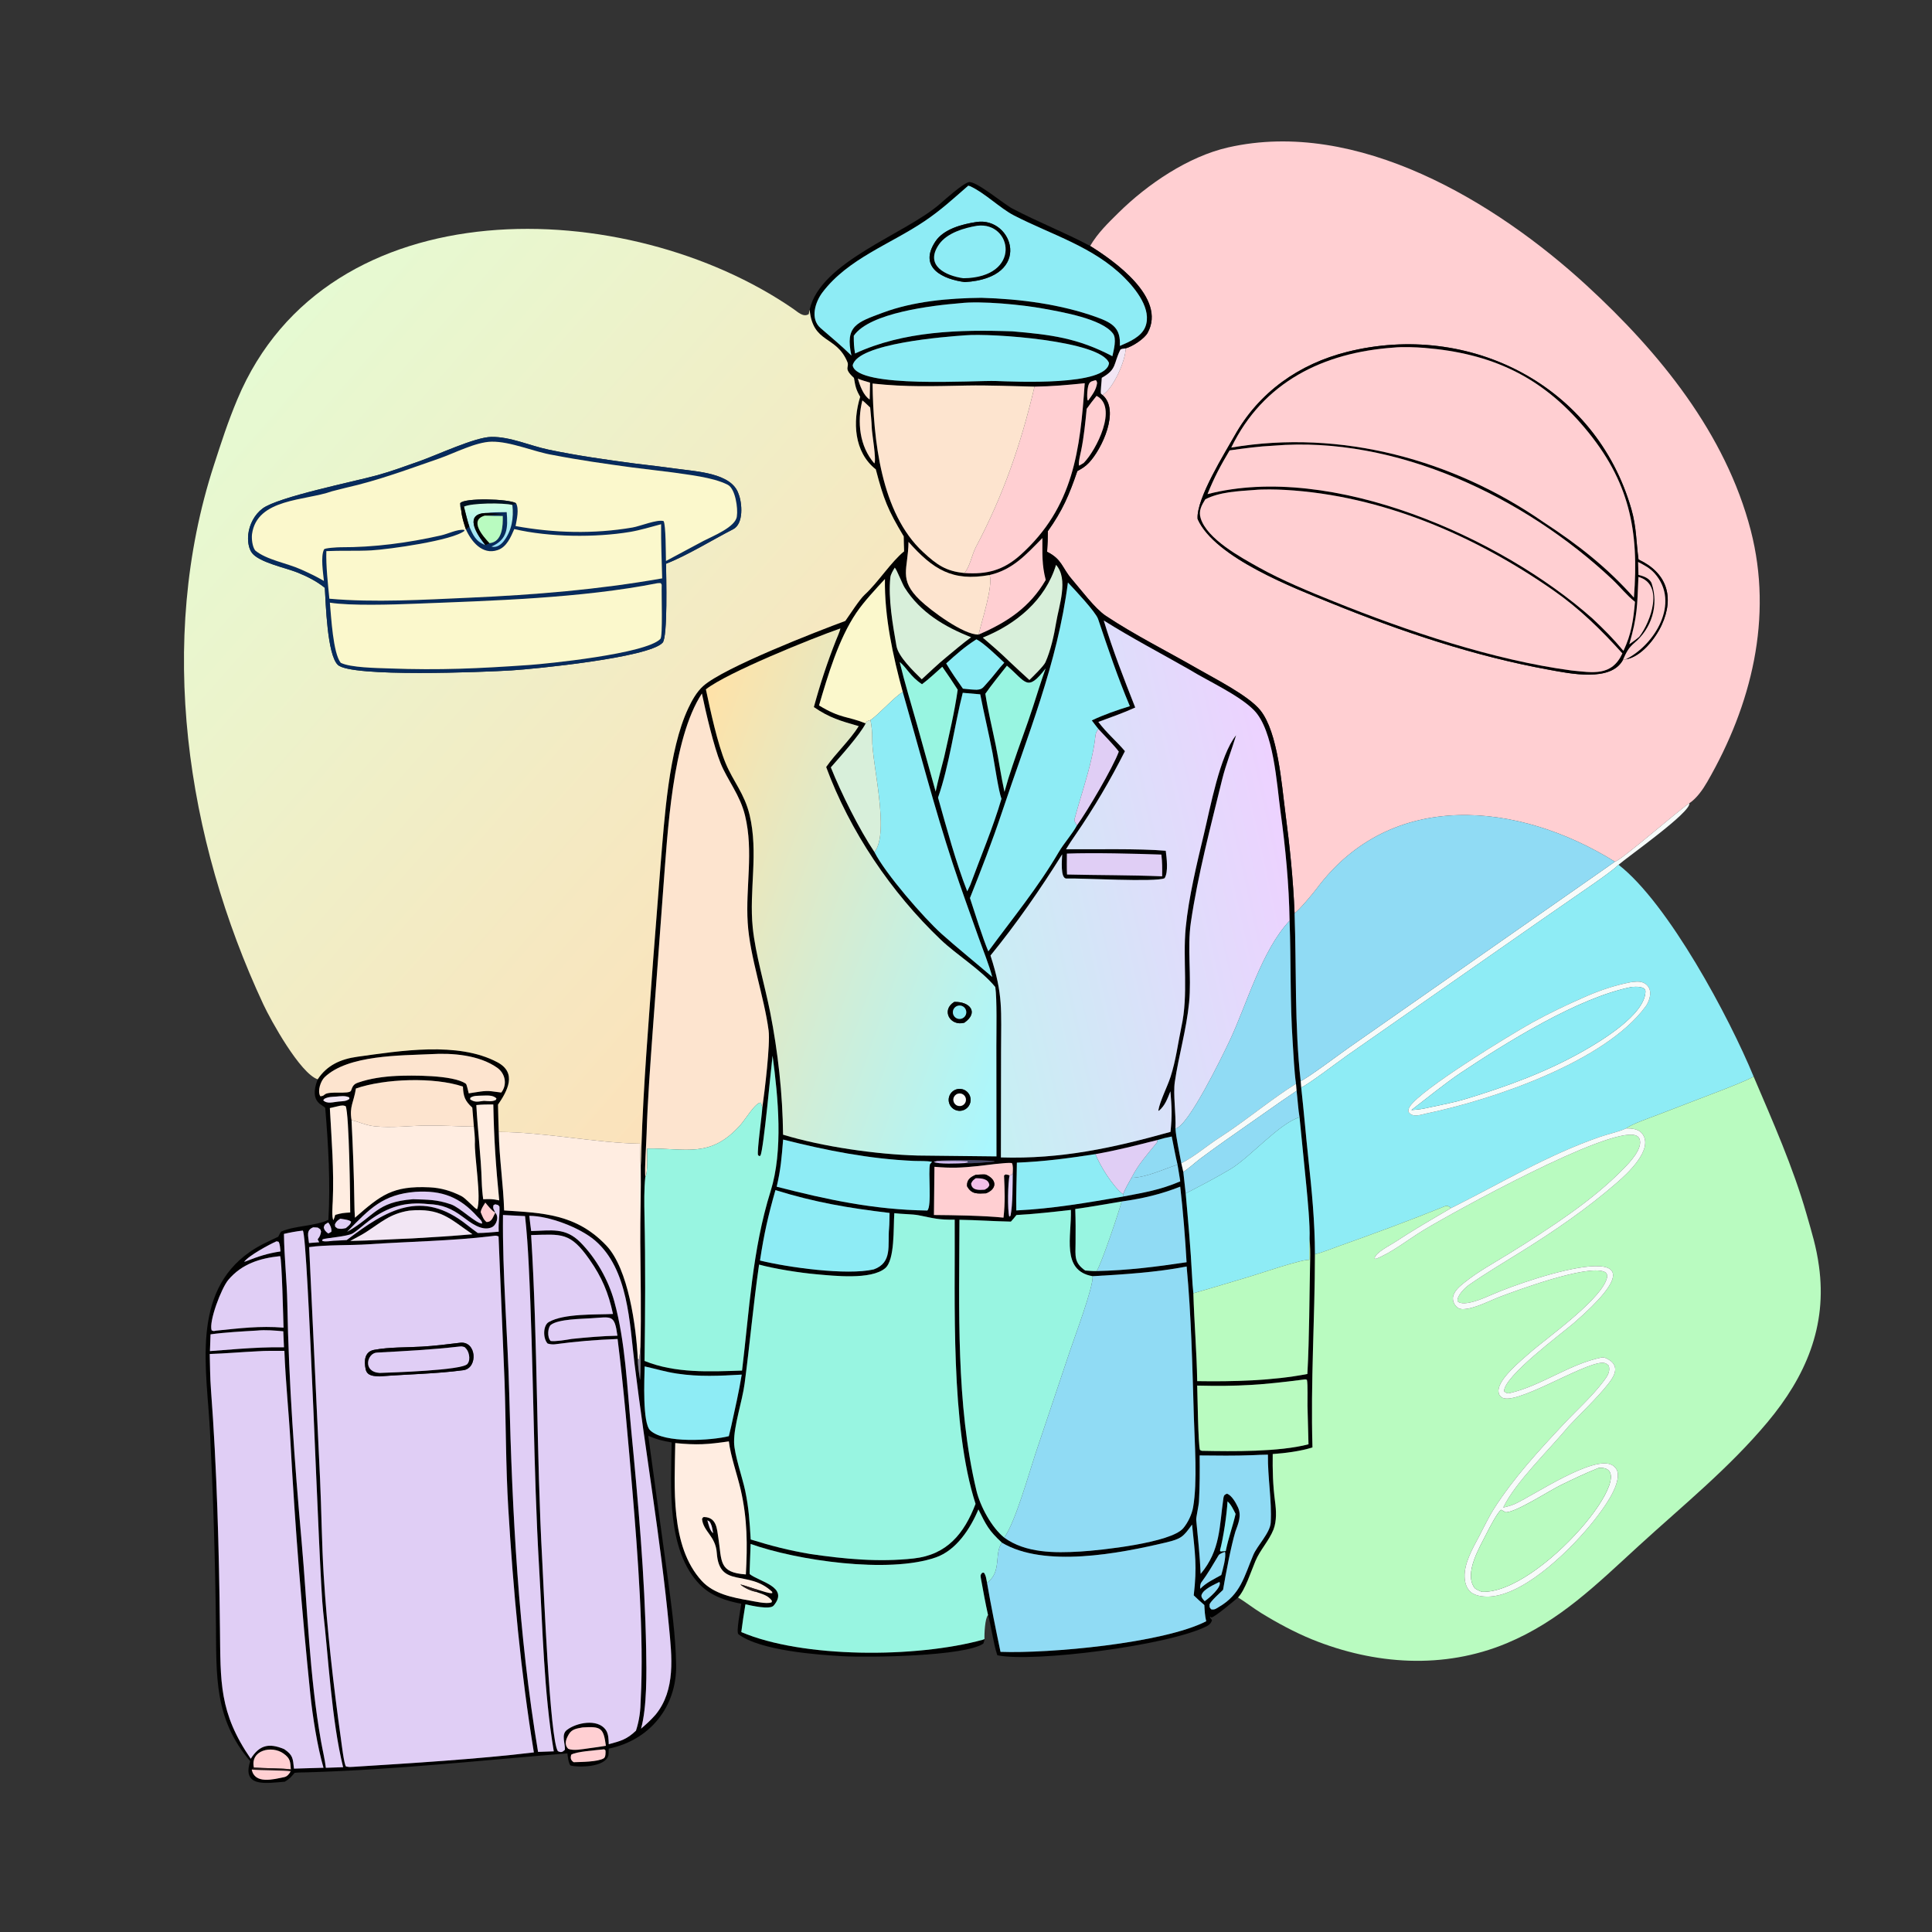 <svg width="1024" height="1024" viewBox="0 0 1024 1024" fill="none" xmlns="http://www.w3.org/2000/svg">
<rect x="0" y="0" width="1024" height="1024" fill="#333333" stroke="none"/>
<path d="M577.801 130.353C581.83 123.476 587.306 118.208 592.907 112.685C608.2 97.607 629.754 82.953 650.958 78.132C719.335 62.586 792.665 106.875 841.022 151.355C879.563 186.806 914.612 229.729 927.952 281.155C939.854 327.317 928.346 373.701 904.935 414.308C902.544 418.455 899.37 423.038 895.397 425.725C888.903 430.073 859.842 455.608 855.934 456.712C804.974 424.971 737.364 417.889 697.844 471.014C695.943 473.571 688.404 482.552 686.149 484.053C685.428 466.223 683.605 448.403 681.222 430.392C679.307 415.93 677.369 388.147 668.017 376.478C661.741 368.648 643.546 359.535 634.635 354.371C618.503 345.082 601.57 336.682 586.065 326.38C580.318 322.562 572.803 312.424 568.1 306.993C562.802 300.874 563.045 296.511 554.986 292.458C555.247 288.598 555.379 285.395 555.392 281.53C563.138 270.637 566.688 262.348 571.011 249.687C573.455 248.334 575.138 247.372 577.123 245.294C584.024 238.069 593.799 217.39 584.317 209.322C589.962 206.192 596.679 191.037 596.61 184.639C600.241 183.691 606.548 179.556 608.277 176.406C618.46 157.858 590.289 138.084 577.801 130.353ZM868.465 296.558C867.183 287.276 867.401 279.386 864.674 269.897C845.802 204.238 778.815 170.215 713.995 186.502C688.661 192.867 667.236 207.78 654.253 231.09C649.784 239.114 633.834 264.413 634.767 275.083C643.825 295.685 686.466 311.882 705.476 319.65C742.684 334.746 781.319 347.762 820.887 354.962C831.945 356.974 853.925 361.687 860.242 349.674L861.518 349.522C869.776 348.314 877.393 338.485 880.7 331.346C887.665 316.314 883.366 303.482 868.465 296.558Z" fill="#FFCFD2"/>
<path d="M429.117 164.097C434.932 138.488 479.934 124.081 498.214 108.047C501.316 105.326 510.116 97.478 513.366 96.556C517.08 95.503 532.616 108.618 536.696 110.594C550.433 117.813 564.251 123.133 577.8 130.352C590.288 138.083 618.459 157.857 608.276 176.405C606.547 179.555 600.24 183.69 596.609 184.638C595.704 184.782 594.075 184.823 593.777 185.422C590.062 192.886 592.075 195.707 583.969 200.248C583.919 202.17 583.192 207.672 583.519 208.585L584.316 209.321C593.798 217.389 584.023 238.068 577.122 245.293C575.137 247.371 573.454 248.333 571.01 249.686C566.687 262.347 563.137 270.636 555.391 281.529C555.378 285.394 555.246 288.597 554.985 292.457C563.044 296.51 562.801 300.873 568.099 306.992C572.802 312.423 580.317 322.561 586.064 326.379C601.569 336.681 618.502 345.081 634.634 354.37C643.545 359.534 661.74 368.647 668.016 376.477C677.368 388.146 679.306 415.929 681.221 430.391C683.604 448.402 685.427 466.222 686.148 484.052C687.183 513.353 686.084 543.742 689.386 572.952L689.666 576.362C691.053 588.78 692.078 601.26 693.412 613.668C695.276 631.002 696.906 647.294 696.942 664.787C696.905 699.918 694.621 731.688 695.633 767.165C689.621 769.127 681.014 770.244 674.568 770.674C674.452 779.223 674.657 787.254 675.791 795.745C676.441 800.617 676.741 805.973 674.998 810.637C672.594 816.683 667.866 821.485 665.366 827.481C663.082 832.843 660.039 842.609 656.207 846.702C654.099 848.434 644.02 857.07 642.063 857.319L641.471 856.844L641.286 857.258L642.372 858.674C642.066 860.154 640.915 861.257 639.723 861.871C619.78 872.16 547.41 881.311 528.586 877.315C526.314 870.336 525.644 862.96 523.687 856.032C522.297 849.839 521.102 843.242 519.965 836.98C519.568 834.794 519.613 834.838 520.57 833.618L521.452 833.538C522.583 834.862 522.79 837.123 523.15 838.915C525.179 850.738 527.822 863.753 530.29 875.514C555.866 876.473 616.521 870.99 639.31 859.304C638.579 856.027 638.518 854.055 638.328 850.707C636.385 849.094 634.548 847.306 632.705 845.574C634.517 830 633.414 823.781 631.82 808.058C627.13 814.503 626.253 815.587 617.895 817.566C593.216 823.412 553.515 831.1 531.039 817.655C524.004 811.161 522.787 808.448 518.572 800.035C514.254 810.347 506.8 821.699 496.003 825.464C470.896 834.221 422.248 827.07 397.851 818.318C397.853 819.781 397.174 834.162 397.352 834.301C402.657 838.459 418.39 841.111 410.06 850.985C408.068 853.347 398.197 850.971 395.093 850.339C394.218 855.329 393.568 860.03 392.907 865.038C425.443 878.922 485.47 878.836 520.918 869.095C521.215 868.965 521.512 868.835 521.809 868.705C521.662 869.983 521.638 869.979 521.15 871.18C511.127 877.916 460.72 878.606 446.52 877.821C433.556 877.104 402.842 874.9 391.395 866.186C390.039 865.155 392.484 853.201 392.882 850.014C384.851 848.55 376.806 845.871 370.976 839.907C353.178 821.701 355.601 788.285 355.981 764.501C350.751 763.636 348.469 763.027 343.6 761.033L353.919 836.26C355.928 851.432 358.127 867.191 358.368 882.499C358.719 904.719 344.321 922.388 322.641 926.815C322.628 927.363 322.582 930.05 322.435 930.541C320.597 936.699 306.619 936.917 302.325 935.724C301.187 934.065 301.034 931.416 300.722 929.335C254.996 933.034 209.4 938.018 163.5 939.35C160.953 939.424 158.714 939.399 156.151 939.636C154.248 941.916 153.567 942.793 150.912 944.354C141.842 944.971 127.97 947.786 132.603 933.491C113.398 910.919 114.756 888.484 114.441 860.501C114.059 826.531 112.978 792.377 111.279 758.431C109.653 725.954 101.035 685.369 132.465 663.51C137.423 660.074 142.04 658.065 147.457 655.508C147.701 654.999 148.692 652.907 149.145 652.714C156.572 649.541 166.799 649.945 174.049 646.558C175.178 627.348 174.024 606.594 172.38 587.413C172.231 585.673 163.255 585.13 168.381 572.066C173.28 564.611 180.475 561.331 189.437 560.093C212.025 556.973 242.672 551.888 263.585 562.986C274.232 568.637 268.942 578.219 263.953 585.485C264.071 590.307 264.166 595.146 264.355 599.965C264.642 614.142 266.81 628.082 267.202 641.562C287.659 642.912 305.327 643.323 321.322 660.105C333.123 672.486 337.173 703.203 338.055 720.227C337.914 722.996 338.821 728.652 339.252 731.426C339.643 726.114 339.508 719.348 339.44 713.959C339.939 695.619 339.494 676.798 339.369 658.427C339.277 644.894 339.809 631.121 339.605 617.683C339.875 614.695 339.852 611.14 339.95 608.098C341.023 574.811 343.787 541.629 346.209 508.409L350.134 458.162C352.184 433.722 354.388 397.635 364.715 375.557C366.701 371.313 369.193 366.747 372.726 363.59C383.666 353.816 433.098 334.594 448.037 329.101C450.532 325.617 455.527 317.724 458.34 315.157C465.294 308.808 472.36 297.704 479.196 292.215C479.081 289.571 479.04 286.935 478.989 284.29C470.521 270.177 468.402 264.774 464.191 248.771C452.548 239.583 451.854 223.427 455.909 210.312C453.628 206.384 453.356 204.639 452.611 200.307C446.789 194.989 450.367 194.827 449.118 191.839C443.155 177.568 430.867 182.319 429.117 164.097ZM548.311 204.932C537.101 204.695 523.764 204.131 512.662 204.341C494.408 204.687 480.724 205.244 462.479 203.282C462.854 232.819 466.824 271.882 489.294 292.635C496.51 299.3 501.266 302.755 511.173 303.715C523.173 304.545 531.872 302.193 540.811 294.177C569.121 268.789 572.486 238.313 574.921 203.107C565.484 204.082 557.78 204.783 548.311 204.932ZM524.537 304.761C504.658 308.388 494.426 301.688 481.525 287.211C481.393 301.695 475.909 306.917 487.744 318.217C493.479 323.693 510.895 336.629 518.678 336.322C533.714 329.885 545.823 321.886 554.249 307.391C552.123 299.111 552.53 293.727 552.478 285.183C543.862 293.934 536.799 301.948 524.537 304.761ZM478.483 366.828C473.274 347.766 468.693 326.791 469.035 306.884C464.154 312.192 457.827 318.933 453.85 324.831C444.419 338.819 438.828 357.819 434.102 373.901C445.803 381 448.889 379.4 458.841 383.407C455.876 389.33 445.136 401.288 440.362 406.721C445.804 420.288 455.287 439.4 463.475 451.6C469.246 463.052 489.649 486.506 499.043 494.953C506.343 501.516 517.927 510.921 525.901 517.804C524.374 511.717 520.797 502.945 518.626 496.782C514.052 483.801 509.326 470.971 505.02 457.875C495.124 427.774 487.244 397.214 478.483 366.828ZM582.164 386.37C581.048 384.926 579.72 383.297 578.674 381.835C584.997 378.82 592.149 376.334 598.839 374.284C592.328 358.807 587.328 343.907 582.003 328.076C580.762 324.386 569.367 312.272 566.021 308.746C560.444 351.868 544.634 389.754 531.006 430.669C525.947 445.859 520.018 461.095 514.099 475.981C516.614 483.667 520.757 496.963 523.832 504.246C536.704 486.723 550.231 470.323 561.239 451.488C563.867 446.992 568.445 441.885 570.766 437.525C576.195 430.119 589.941 406.757 592.988 398.377C591.086 395.669 584.806 389.222 582.164 386.37ZM683.505 487.993C683.199 468.856 681.353 449.487 678.693 430.179C676.727 415.903 675.18 387.067 664.559 376.354C656.542 368.268 640.118 360.914 630.368 354.874C615.216 346.232 599.732 338.133 585.02 328.884C589.697 344.424 595.755 359.908 601.699 374.997C595.598 377.804 588.507 380.276 582.146 382.636C586.557 388.515 591.725 392.794 596.242 398.129C588.361 413.698 579.801 428.301 569.902 442.648C568.275 445.005 566.48 447.653 565.016 450.107C579.843 450.26 603.586 449.659 617.878 450.925C618.362 454.831 619.315 462.118 617.277 465.447C612.919 467.723 572.609 465.31 565.311 465.64C561.843 465.798 562.902 455.526 562.977 452.82C551.401 471.319 538.786 489.528 524.979 506.454C531.79 527.328 530.601 535.493 530.582 557.23L530.502 613.459C562.494 614.422 590.027 608.406 620.393 599.912C621.286 591.301 621.054 586.88 620.345 578.412C618.721 582.34 617.552 585.981 614.219 588.744L613.94 588.601C614.743 583.638 618.739 575.969 620.422 570.733C623.27 561.876 624.273 553.335 626.135 544.389C630.006 526.909 626.774 508.883 628.466 491.534C630.008 475.73 634.363 457.627 638.103 442.082C641.401 428.374 646.546 400.228 655.163 389.684C652.842 397.454 649.725 405.21 647.771 413.108C641.686 438.036 634.896 463.533 631.177 488.918C629.193 502.451 631.596 517.466 630.24 531.39C628.843 545.721 624.728 559.479 622.671 573.449C621.718 579.927 623.363 590.558 623.011 598.123C623.266 602.575 625.268 611.736 626.121 616.545L627.175 621.117L628.441 632.532C629.746 647.121 631.075 661.684 631.814 676.313C631.968 679.361 632.172 682.4 632.501 685.434C632.96 700.944 634.277 716.474 634.546 732.027C653.472 732.325 674.297 731.835 692.936 728.235C694.018 708.214 693.958 687.937 694.399 667.889C694.482 664.149 694.414 660.106 694.099 656.392C694.391 649.429 693.074 635.572 692.397 628.591L688.781 592.175C688.114 588.457 687.714 582.182 687.222 578.133L686.904 574.391C685.973 568.123 685.586 558.908 685.154 552.509C683.701 531.008 684.294 509.505 683.505 487.993ZM404.048 587.049C405.288 578.428 408.321 553.484 407.377 546.19C405.091 528.535 397.449 507.291 396.302 489.11C395.102 470.094 399.517 451.373 394.892 432.273C392.243 421.33 385.686 413.706 381.976 404.642C378.322 395.717 374.097 377.571 372.017 367.575C356.209 391.74 353.854 441.441 351.561 470.786L345.977 546.123C344.675 564.438 343.238 582.963 342.693 601.305C342.532 606.719 341.608 619.031 342.024 623.85C341.335 630.06 341.449 637.911 341.587 644.259C342.149 670.008 341.971 695.577 341.625 721.324C357.86 727.935 376.173 727.004 393.3 726.427C397.223 694.158 398.687 662.5 408.447 631.289C415.154 609.84 412.467 581.771 409.479 559.554C408.615 566.269 404.765 609.257 403.032 612.561L402.324 612.715L401.744 612.15C401.251 609.351 403.778 591.735 404.048 587.049ZM188.642 576.924C187.458 584.412 185.139 586.366 186.309 593.613C187.043 608.199 187.622 622.718 187.815 637.322C187.851 639.994 187.905 642.754 188.123 645.413C201.85 633.473 207.959 628.374 227.669 629.307C233.713 629.593 238.877 631.126 244.408 633.86C247.094 635.188 251.888 640.981 252.877 640.883C255.307 635.173 251.267 612.446 251.711 604.963C251.781 603.775 251.345 598.26 251.16 597.13L250.322 587.063C246.375 583.436 245.588 581.153 245.365 575.905C230.182 570.762 203.809 571.665 188.642 576.924ZM613.498 604.221C602.315 607.067 591.976 609.707 580.583 611.718C565.964 613.944 553.874 615.612 538.962 616.228C538.89 624.373 538.488 633.553 538.657 641.56C558.257 640.603 575.893 637.498 595.242 634.192C606.503 632.043 614.67 630.778 625.554 626.155C625.127 623.228 624.59 620.21 624.111 617.281C623.02 612.78 621.979 606.976 621.036 602.377C618.104 602.943 616.363 603.372 613.498 604.221ZM496.728 615.354L494.92 615.814C496.956 617.177 508.388 616.646 511.395 616.475C515.397 616.767 522.908 615.993 527.156 615.679L526.847 615.435C521.826 614.808 501.721 614.568 496.728 615.354ZM536.779 621.63C536.815 619.909 537.062 617.894 536.322 616.43C533.164 616.033 522.353 617.624 518.362 618.042C509.566 618.963 504.234 619.208 495.273 618.433L495.008 643.974C505.437 644.055 521.537 644.307 531.872 645.372C532.788 637.453 532.518 630.916 532.157 623.029L532.989 622.465C533.865 622.634 534.402 622.625 535.11 623.035C534.206 626.145 533.918 641.533 534.941 644.852L535.589 644.393C536.817 638.539 536.67 627.857 536.779 621.63ZM594.505 636.813C586.561 638.117 577.826 639.743 569.912 640.799C570.138 646.838 570.124 652.767 570.068 658.812C570.003 665.847 569.213 669.19 575.16 673.397C576.962 673.523 579.498 673.781 581.246 673.685C597.516 673.346 612.864 671.424 628.905 669.007C628.217 656.62 626.979 641.229 625.541 628.955C615.013 633.088 605.587 635.258 594.505 636.813ZM262.496 642.765C260.192 641.179 258.996 639.529 257.223 637.407C256.301 638.949 254.871 640.878 254.796 642.578L254.912 642.824C255.739 644.695 256.271 646.539 257.901 647.695C260.803 647.664 261.206 645.093 262.496 642.765C264.617 644.911 263.183 649.402 260.533 650.538C255.342 652.763 249.292 647.953 245.345 645.001C239.41 640.562 234.419 638.449 226.964 638.179C214.743 636.843 205.57 639.627 195.688 646.951C192.679 649.181 190.106 651.726 187.007 653.697C184.228 655.408 172.736 656.127 171.001 656.873L170.747 657.679C172.259 658.274 174.894 657.796 176.625 657.632C178.984 657.554 181.421 657.382 183.785 657.248C205.067 641.08 223.504 630.165 247.384 649.105C249.254 650.588 251.306 652.098 253.236 653.521C256.938 653.509 260.648 653.148 264.334 652.819C264.065 647.485 264.937 644.283 264.73 639.54C263.679 638.299 264.326 638.824 262.443 638.298L261.509 638.829C261.163 640.646 261.602 640.675 262.496 642.765ZM579.117 676.412C562.286 673.506 568.033 655.239 567.582 641.284C557.782 642.414 548.594 643.423 538.746 643.982C537.746 645.219 536.894 646.332 535.788 647.483C526.685 647.313 517.686 646.633 508.537 646.513C508.428 693.069 506.579 744.286 517.531 790.051C519.507 798.304 525.519 809.563 532.255 814.959C543.599 823.211 559.014 823.149 572.453 822.352C583.661 821.687 620.654 817.695 627.139 809.993C629.612 807.055 631.698 802.708 632.364 798.917C634.738 785.407 633.179 764.883 632.76 750.676C631.98 724.267 631.415 697.575 628.942 671.265C613.347 674.362 594.987 675.516 579.117 676.412ZM400.604 843.702L401.888 842.656C403.975 843.217 407.295 844.577 409.283 844.416L409.295 843.741C396.516 831.567 381.25 842.27 379.917 823.115C379.285 814.029 372.758 811.829 372.084 805.027C372.538 804.404 372.511 804.023 373.298 804.054C379.76 804.304 379.982 810.137 380.736 815.068C382.637 827.502 380.845 833.502 395.321 834.48C396.172 818.795 396.16 805.121 392.582 789.548C390.804 781.811 387.162 771.533 386.313 763.966C375.006 765.587 369.578 765.999 357.899 764.853C357.583 788.039 355.064 819.421 371.908 837.867C378.258 844.819 388.419 846.784 397.254 848.305C400.333 848.835 405.968 850.225 408.891 849.332L409.182 848.539C407.191 845.559 403.991 844.887 400.604 843.702ZM154.137 937.789C153.878 933.67 153.827 931.945 150.271 929.405C144.052 924.965 132.522 927.574 134.568 936.856L133.419 937.921C135.062 945.767 144.806 943.119 150.698 941.896C152.232 941.578 153.34 940.193 154.033 938.842L154.137 937.789ZM513.205 98.405C505.337 105.25 498.673 111.443 489.923 117.296C471.907 129.458 449.583 137.059 436.02 154.844C432.045 160.057 429.234 168.951 434.916 173.876C440.544 178.755 445.942 183.207 451.272 188.457C447.809 172.699 454.06 170.874 468.003 165.696C484.244 159.666 502.889 158.024 520.191 157.843C540.565 158.434 562.146 161.205 581.361 168.14C590.02 171.265 594.046 174.158 593.542 183.334C598.443 181.238 604.896 178.558 607.011 173.314C610.763 164.007 601.964 153.169 595.911 147.125C579.48 130.719 557.439 124.503 537.372 114.164C530.098 110.403 521.829 102.148 514.154 98.689C513.837 98.594 513.521 98.499 513.205 98.405ZM508.813 160.706C494.448 161.86 460.822 165.738 452.518 177.972C452.518 181.922 452.575 183.479 453.193 187.359C478.936 175.421 508.737 174.629 536.573 175.619C556.826 177.359 571.115 179.092 589.585 188.792C590.289 185.535 591.963 179.556 589.919 176.81C584.006 168.87 562.434 165.319 553.105 163.589C541.919 161.514 519.94 159.36 508.813 160.706ZM511.739 177.706C501.162 178.453 454.22 181.976 451.941 193.705C454.311 206.071 517.508 201.511 527.874 201.938C537.672 202.261 586.761 204.734 587.796 192.387C583.339 180.538 525.429 176.557 511.739 177.706ZM454.677 200.701C455.769 204.321 457.603 209.616 460.953 211.735C461.017 208.769 461.108 205.765 461.137 202.801C458.877 202.136 456.872 201.585 454.677 200.701ZM580.649 201.509C579.061 202.023 577.926 202.029 577.193 203.443C576.305 205.159 575.946 210.514 576.481 212.237L576.854 212.185C579.015 209.079 580.984 206.75 581.494 202.965C581.08 201.694 581.451 201.96 580.649 201.509ZM581.205 209.822C579.247 212.213 577.753 214.164 575.965 216.685C575.236 224.122 574.511 231.514 573.022 238.847C572.74 240.241 571.292 245.795 571.984 246.799C572.827 246.311 573.61 245.875 574.421 245.332C580.972 238.686 592.742 215.758 581.205 209.822ZM457.06 212.22C454.228 223.637 455.494 236.462 463.418 245.629C464.643 243.729 462.098 229.777 462.035 226.489C461.985 223.838 461.455 218.724 461.206 215.986C460.226 215.065 458.047 212.899 457.06 212.22ZM559.725 299.404C554.042 318.084 538.605 330.836 520.896 337.95C525.711 342.058 530.415 346.127 534.947 350.554C538.458 353.808 542.047 357.23 545.606 360.409C547.439 358.609 553.148 353.104 554.086 351.031C556.828 344.968 558.67 336.737 559.757 330.076C561.225 321.074 566.464 306.956 559.725 299.404ZM474.253 300.86C473.448 302.19 472.091 304.357 471.911 305.967C470.669 317.071 473.24 331.481 475.144 342.383C476.145 348.112 484.359 355.928 488.538 360.033C492.675 356.24 497.269 351.832 501.572 348.315C505.791 344.839 510.307 340.96 514.691 337.755C500.75 332.275 487.765 324.627 479.448 311.417C478.229 309.48 475.331 301.934 474.253 300.86ZM445.402 333.093C430.43 338.31 385.4 356.486 374.144 365.361C376.552 376.742 380.261 394.077 384.619 404.556C388.625 414.19 394.598 420.632 397.299 431.911C402.111 452.015 396.957 471.899 398.965 491.652C400.392 505.689 405.406 522.367 408.194 536.455C412.365 557.536 414.825 579.934 415.041 601.405C435.895 607.781 464.624 611.885 486.397 612.456L528.149 612.914L528.093 554.238C528.092 547.342 528.47 529.268 527.529 523.158C520.149 514.089 507.253 506.293 498.564 498.011C472.352 473.027 450.397 440.524 437.881 406.535C442.98 399.227 450.605 392.176 455.138 384.875C445.625 382.119 439.624 380.491 431.361 374.764C434.608 362.816 438.497 350.969 443.062 339.461C443.646 337.987 445.262 334.411 445.402 333.093ZM517.492 338.868C511.229 342.887 506.961 346.688 501.499 351.634C504.397 356.548 507.094 360.365 510.376 365.006C512.931 365.281 515.039 365.524 517.623 365.582C520.829 365.413 520.976 364.386 523.354 361.832C526.47 358.485 529.12 354.605 532.281 351.256C529.051 348.221 521.125 340.493 517.492 338.868ZM476.84 350.854C479.425 361.611 483.012 373.38 486.039 384.059L495.916 419.556C497.238 413.354 498.835 407.355 500.433 401.222C502.99 389.647 505.979 377.212 507.596 365.567C504.866 361.315 502.368 357.542 499.434 353.406C496.221 356.253 492.046 360.168 488.685 362.657C482.298 358.41 480.751 354.046 476.84 350.854ZM533.697 352.828C530.166 357.34 525.437 363.093 522.249 367.712C523.624 376.582 525.915 385.981 527.733 394.85C529.4 402.979 530.629 411.729 532.39 419.718C533.776 414.653 534.968 410.775 536.664 405.804C540.121 395.369 544.09 385.162 547.476 374.705C549.671 367.923 551.799 360.995 554.201 354.286C544.379 367.039 543.931 361.552 533.697 352.828ZM510.275 367.202C505.893 384.39 503.155 405.764 497.183 422.738C501.606 438.478 506.729 457.391 512.655 472.425L514.266 469.04C519.685 454.319 526.458 438.247 530.792 423.379C529.224 419.221 527.06 404.409 526.068 399.141C524.11 388.752 521.531 378.287 519.543 368.002L510.275 367.202ZM565.476 452.434C565.453 456.064 565.365 459.895 565.541 463.503C582.16 463.902 599.497 463.786 615.955 464.47C616.02 460.034 616.045 457.327 615.558 452.957C601.844 452.454 579.181 451.906 565.476 452.434ZM228.363 558.719C212.538 559.485 184.402 559.061 172.041 570.949C169.982 572.929 168.125 578.198 169.758 581.012C170.447 581.026 171.3 580.887 171.939 580.243C174.223 577.939 185.227 580.264 186.063 578.049C186.817 576.049 187.164 574.737 189.674 573.846C196.176 571.539 203.555 570.579 210.375 570.253C217.596 569.937 240.262 569.614 246.947 574.43C247.365 574.731 248.193 578.527 248.435 579.501C252.283 578.976 256.835 577.889 260.47 578.389L265.686 579.07C268.982 574.883 267.837 568.961 263.519 565.914C253.913 559.134 239.627 558.021 228.363 558.719ZM255.309 580.705C253.085 580.82 251.018 580.615 249.303 581.848L249.189 582.677C251.808 584.465 253.335 583.852 256.508 583.476C258.785 583.594 260.885 584.011 262.795 582.979L263.13 582.227C261.292 580.207 257.885 580.69 255.309 580.705ZM178.262 581.194C175.803 581.366 174.158 581.272 171.959 582.364L171.308 583.186C173.449 585.272 176.612 584.1 179.421 583.843C181.66 583.641 183.498 583.778 185.18 582.44L185.122 581.65C182.908 580.631 180.716 580.978 178.262 581.194ZM252.47 585.699C253.143 599.045 254.937 612.655 255.32 626.096C255.408 629.167 255.688 632.586 256.103 635.621C259.591 635.496 261.063 635.441 264.601 636.228C262.804 618.224 261.802 603.387 261.464 585.388C258.117 585.374 255.794 585.382 252.47 585.699ZM180.245 586.06L174.829 587.307C175.715 603.751 177.094 620.283 176.367 636.713C176.288 638.488 175.697 645.684 176.745 646.664C177.111 645.686 177.411 644.921 177.685 643.915C181.172 642.907 182.058 642.866 185.627 642.639C185.617 635.746 185.098 590.48 183.22 586.301C181.813 585.796 181.771 585.92 180.245 586.06ZM415.075 603.992C414.286 613.617 413.868 619.506 411.664 628.978C438.593 635.89 463.372 641.199 491.484 641.606C493.989 639.451 491.827 621.018 492.934 616.997C493.296 616.599 493.658 616.2 494.02 615.801C491.004 615.194 487.453 615.446 484.293 615.304C460.461 614.235 438.192 609.787 415.075 603.992ZM410.998 630.793C407.058 644.677 405.013 653.716 402.815 668.104C417.475 671.722 448.743 676.102 463.104 672.811C473.21 669.172 470.377 659.871 471.216 651.134C471.466 648.523 471.396 645.546 471.479 642.887C449.462 640.243 432.219 637.343 410.998 630.793ZM220.192 631.694C202.985 633.099 196.076 640.426 183.975 652.877C198.647 644.66 199.21 637.088 218.952 635.61C226.788 635.877 231.443 635.729 239.043 638.338C243.759 639.958 252.276 648.57 255.549 648.508C255.552 646.928 254.046 646.009 252.989 644.819C243.793 634.475 234.247 630.807 220.192 631.694ZM216.898 641.656C206.545 643.318 202.108 647.871 193.499 653.361C191.061 654.916 188.198 656.255 185.626 657.719C197.01 657.535 207.327 656.8 218.556 656.381C229.357 655.781 239.621 655.125 250.408 654.18C238.096 645.745 233.525 640.13 216.898 641.656ZM474.001 643.002C473.454 650.661 474.396 667.826 469.116 672.216C461.621 678.447 441.965 676.214 432.382 675.355C423.694 674.577 410.577 672.503 402.325 670.262C399.264 691.421 397.469 712.109 394.669 733.265C393.395 742.893 388.951 755.49 389.077 764.457C389.166 770.858 393.551 783.302 394.965 790.095C396.909 799.432 397.321 806.532 397.884 815.951C408.779 819.329 418.031 821.72 429.354 823.634C447.592 826.324 465.881 828.052 484.28 826.013C501.939 824.056 511.04 812.812 517.06 797.079C503.677 755.626 506.312 690.168 506.009 646.458C497.397 646.546 495.226 645.785 486.837 644.104C483.747 643.485 477.511 643.5 474.001 643.002ZM266.597 643.968C266.238 675.359 269.115 707.417 269.911 738.819C271.513 801.981 274.745 866.139 285.184 928.537L293.514 928.245C288.188 896.195 287.682 863.599 285.763 831.202C282.579 777.453 282.904 723.611 280.21 669.878C279.787 661.428 279.221 652.964 278.286 644.563L266.597 643.968ZM280.545 644.411C280.858 647.017 281.147 649.907 281.532 652.478C292.083 652.261 299.608 650.37 307.658 658.514C315.935 666.888 322.475 678.449 325.581 689.759C331.53 711.427 332.343 735.104 334.498 757.354C338.252 796.11 341.736 835.148 342.473 874.086C342.703 886.218 342.95 904.87 339.763 916.241C342.869 913.534 344.777 911.879 347.469 908.812C358.237 895.677 356.071 877.886 354.563 862.082C350.102 815.341 342.021 769.33 336.305 722.776C333.664 701.265 333.124 672.716 315.324 657.443C307.175 650.547 291.073 644.472 280.545 644.411ZM180.352 645.922C178.774 647.025 178.379 647.153 177.507 648.908C177.728 650.646 177.349 649.906 178.881 651.092C180.924 651.486 181.185 651.341 183.289 650.932C184.522 649.839 185.809 649.051 186.087 647.533C185.069 646.437 182.065 646.289 180.352 645.922ZM173.931 647.936C171.972 649.24 172.254 648.633 171.586 650.47C171.833 652.009 172.754 652.887 174 653.79L175.634 652.88C175.894 651.277 174.99 649.11 173.931 647.936ZM165.986 650.505C162.112 652.057 163.4 655.05 163.773 658.829L169.187 658.413L168.359 656.902C169.594 655.186 169.788 654.835 170.167 652.763C169.63 651.104 170.082 651.856 168.453 650.653C167.564 650.579 166.881 650.511 165.986 650.505ZM160.495 652.226C156.648 652.704 154.282 653.125 150.503 653.99C150.624 666.173 152.062 678.609 152.286 690.867C153.051 732.89 156.089 774.741 159.824 816.594C162.985 852.018 163.957 887.803 170.146 922.899C170.939 927.399 172.188 932.492 172.709 936.967L181.861 936.655C175.708 912.02 173.929 876.62 171.281 854.227C169.019 835.097 163.335 655.33 160.495 652.226ZM281.506 654.61C285.081 712.237 284.24 769.744 287.406 827.328C288.07 839.409 291.45 922.878 295.718 928.187C297.366 928.916 297.978 928.77 299.406 927.437C299.604 923.905 297.357 919.371 300.395 916.968C305.369 913.034 316.656 910.759 321.017 916.79C322.581 918.953 322.547 921.964 322.641 924.475C328.993 922.77 332.218 921.935 337.079 917.29C338.936 911.51 339.481 906.658 339.603 900.568C341.378 867.604 337.973 823.206 335.213 790.418C333.027 764.438 330.567 735.387 327.332 709.691C316.016 710.108 305.337 710.978 294.118 712.494C292.958 712.651 291.357 712.462 290.246 712.096C287.7 709.383 287.764 702.492 290.859 700.715C298.94 696.076 315.667 696.888 324.892 696.427C322.451 685.129 319.044 677.008 312.407 667.532C302.164 652.909 297.666 654.189 281.506 654.61ZM260.461 655.19C239.765 657.722 215.99 658.083 195.041 659.507C186.123 660.113 172.316 659.733 163.862 660.991L169.628 783.789C170.409 800.731 170.524 817.952 171.566 834.852C173.348 863.779 176.704 893.125 180.725 921.829C181.072 924.301 182.293 934.799 183.358 936.248C185.122 936.659 185.545 936.564 187.304 936.456C217.494 934.543 253.043 932.412 282.957 928.811C275.922 885.666 272.036 843.118 269.397 799.456C268.039 776.993 268.187 754.567 267.421 732.151L264.245 655.335C262.669 654.656 262.447 654.998 260.461 655.19ZM146.53 657.92C142.749 659.58 131.698 665.553 129.412 668.81L130.403 668.491C137.021 665.897 141.639 664.346 148.665 663.281C148.493 661.707 148.424 659.399 147.653 658.148L146.53 657.92ZM148.465 665.764C137.755 666.902 128.219 669.818 121.009 678.36C117.283 682.773 110.624 700.411 112.157 705.108C113.616 705.625 112.877 705.54 114.468 705.285C126.997 704.013 137.663 702.651 150.276 703.676C150.156 700.249 149.386 666.791 148.465 665.764ZM313.262 698.706C308.319 699.059 296.017 699.111 291.988 702.182C290.4 703.393 289.817 708.685 291.871 710.757C294.534 711.116 300.227 710.145 303.052 709.656C310.834 708.859 319.417 708.085 327.255 707.958C325.65 696.39 324.14 698.082 313.262 698.706ZM136.355 705.212C128.504 705.669 119.378 706.145 111.589 707.228L111.275 716.108L126.622 714.926C134.33 714.397 142.802 713.939 150.51 714.096L150.142 705.616C146.014 705.223 140.519 704.769 136.355 705.212ZM136.364 716.217C128.127 716.594 119.223 717.399 111.176 717.644C111.325 723.726 111.33 730.112 111.788 736.159C114.981 778.26 116.075 820.83 116.583 863.044C116.925 891.49 116.023 907.653 132.902 932.188C137.493 924.93 142.484 923.66 150.651 927.094C155.345 930.311 155.213 932 155.811 937.407L171.455 936.95C168.207 925.857 165.665 909.607 164.482 898.045C159.973 853.986 156.411 809.72 154.017 765.497C153.118 748.899 151.361 732.719 150.731 715.97C146.266 715.995 140.74 715.878 136.364 716.217ZM341.686 724.225C341.519 731.154 340.486 754.127 344.579 758.078C351.977 765.221 377.368 763.463 386.294 761.197L387.517 756.109C389.511 746.988 391.629 737.783 393.128 728.576C381.313 729.246 370.631 729.812 358.767 728.029C352.501 727.087 347.711 725.539 341.686 724.225ZM690.968 731.196C669.096 734.029 656.467 734.913 634.53 734.392C634.717 739.151 635.036 765.539 636.001 768.535L636.952 768.965C653.34 769.296 677.854 769.587 693.529 765.506C693.345 758.714 693.134 751.9 692.995 745.109C692.935 742.206 693.224 733.718 692.703 731.327C691.639 731.028 692.047 731.034 690.968 731.196ZM663.68 771.278C654.358 771.642 645.159 771.512 635.837 771.417C635.928 779.656 635.926 787.495 635.478 795.734C635.344 798.207 633.899 804.27 634.022 805.579C634.938 815.265 635.963 824.453 636.37 834.2C647.004 821.543 646.22 809.049 648.467 793.804C648.658 792.511 649.251 792.061 650.377 791.682C652.896 792.66 654.941 796.38 656.068 798.744C658.254 803.325 656.322 807.424 654.75 811.867C652.467 819.478 649.667 834.307 648.242 842.653C646.507 844.327 641.921 848.425 641.092 850.288C641.16 852.295 640.83 851.458 641.916 852.956C643.797 853.342 644.555 852.596 646.008 851.743C657.618 845.015 659.452 835.551 664.287 824.117C666.35 819.236 673.197 812.416 673.498 807.051C674.165 795.164 671.85 783.179 672.029 770.991C669.316 771.071 666.366 771.104 663.68 771.278ZM650.614 795.775C650.234 802.727 648.407 815.195 646.613 821.776L646.952 822.305L649.67 822.103C651.153 814.745 653.398 809 654.891 802.39C653.805 800.274 652.427 797.261 650.614 795.775ZM374.923 805.782C375.547 808.018 376.172 811.215 377.99 812.628C377.527 810.252 377.398 808.441 376.078 806.442L374.923 805.782ZM649.262 822.507C648.297 822.856 646.393 823.488 645.867 824.361C642.939 829.222 640.162 834.105 636.757 838.667C636.147 839.485 636.011 841.073 636.178 842.068C639.136 838.955 643.479 836.922 647.298 834.79C648.058 832.106 650.024 825.058 649.262 822.507ZM646.312 838.461C643.599 839.889 637.94 842.167 636.86 845.291C636.433 846.526 637.704 847.758 638.504 848.672C640.577 847.3 647.933 841.002 646.312 838.461ZM308.816 915.57C305.805 916.161 303.13 916.343 301.455 919.249C300.002 921.77 298.867 924.456 301.123 926.861C303.784 928.122 308.882 927.059 311.945 926.653C314.968 926.231 318.147 925.838 321.135 925.304C319.891 915.837 318.595 914.95 308.816 915.57ZM319.853 927.206C316.235 927.638 304.922 928.373 302.719 930.076C302.297 931.735 302.42 932.915 304.062 934.005C307.676 933.864 316.893 933.876 320.008 931.934C321.044 931.288 321.016 928.968 320.917 927.728L320.291 927.174L319.853 927.206Z" fill="#010101"/>
<path d="M451.272 188.459C445.942 183.209 440.544 178.757 434.916 173.878C429.234 168.953 432.045 160.059 436.02 154.846C449.583 137.061 471.907 129.46 489.923 117.298C498.673 111.445 505.337 105.252 513.205 98.406C513.521 98.501 513.837 98.596 514.154 98.69C521.829 102.15 530.098 110.405 537.372 114.166C557.439 124.505 579.48 130.721 595.911 147.127C601.964 153.171 610.763 164.009 607.011 173.316C604.896 178.56 598.443 181.24 593.542 183.336C594.046 174.16 590.02 171.267 581.361 168.142C562.146 161.207 540.565 158.436 520.191 157.845C502.889 158.026 484.244 159.668 468.003 165.698C454.06 170.876 447.809 172.701 451.272 188.459ZM517.536 117.663C509.916 118.83 500.135 121.376 495.76 128.011C486.503 142.05 500.082 148.08 511.373 149.506C547.909 147.384 536.926 114.737 517.536 117.663Z" fill="#8EECF5"/>
<path d="M511.374 149.505C500.083 148.079 486.504 142.049 495.761 128.01C500.136 121.375 509.917 118.829 517.537 117.662C536.927 114.736 547.91 147.383 511.374 149.505ZM517.925 119.661C510.892 120.803 501.883 123.514 497.69 129.545C489.906 140.739 501.208 146.172 510.643 147.47C541.986 147.064 536.486 117.318 517.925 119.661Z" fill="#010101"/>
<path d="M510.642 147.472C501.207 146.174 489.905 140.741 497.689 129.547C501.882 123.516 510.891 120.805 517.924 119.663C536.485 117.32 541.985 147.066 510.642 147.472Z" fill="#8EECF5"/>
<path d="M168.382 572.068C159.054 568.888 143.559 540.875 139.545 532.274C98.636 444.595 83.022 339.981 113.378 246.537C117.433 234.054 120.646 223.957 125.792 211.676C173.571 97.639 332.814 103.289 420.52 163.747C422.892 165.382 425.799 168.323 428.647 166.501L429.118 164.099C430.868 182.321 443.156 177.57 449.119 191.841C450.368 194.829 446.79 194.991 452.612 200.309C453.357 204.641 453.629 206.386 455.91 210.314C451.855 223.429 452.549 239.585 464.192 248.773C468.403 264.776 470.522 270.179 478.99 284.292C479.041 286.937 479.082 289.573 479.197 292.217C472.361 297.706 465.295 308.81 458.341 315.159C455.528 317.726 450.533 325.619 448.038 329.103C433.099 334.596 383.667 353.818 372.727 363.592C369.194 366.749 366.702 371.315 364.716 375.559C354.389 397.637 352.185 433.724 350.135 458.164L346.21 508.411C343.788 541.631 341.024 574.813 339.951 608.1C339.853 611.142 339.876 614.697 339.606 617.685C339.211 614.024 339.422 609.902 339.51 606.182C315.897 605.83 288.383 600.007 264.356 599.967C264.167 595.148 264.072 590.309 263.954 585.487C268.943 578.221 274.233 568.639 263.586 562.988C242.673 551.89 212.026 556.975 189.438 560.095C180.476 561.333 173.281 564.613 168.382 572.068ZM336.499 245.676C321.158 243.643 305.87 241.481 290.713 238.311C280.861 236.252 270.533 231.427 260.43 231.569C251.74 231.692 231.924 241.065 222.325 244.437C214.949 247.028 207.541 249.798 200 251.869C187.379 255.336 147.512 263.335 139.201 269.493C134.932 272.656 132.176 277.945 131.583 283.183C131.231 286.299 131.592 290.56 133.599 293.133C137.479 298.109 151.395 300.947 157.506 303.388C162.667 305.449 167.834 308.037 172.161 311.562C172.676 319.804 173.384 346.858 179.03 352.373C185.886 359.07 256.522 356.234 271.159 355.325C283.16 354.58 343.824 348.629 351.192 340.659C353.981 337.643 353.087 304.939 353.012 298.794C364.176 294.48 377.802 286.024 388.563 280.517C394.283 277.59 393.368 266.541 391.439 261.761C387.811 250.665 369.121 249.929 358.997 248.49C351.509 247.445 344.007 246.573 336.499 245.676Z" fill="url(#paint0_linear_2230_19777)"/>
<path d="M452.52 177.973C460.824 165.739 494.45 161.861 508.815 160.707C519.942 159.361 541.921 161.515 553.107 163.59C562.436 165.32 584.008 168.871 589.921 176.811C591.965 179.557 590.291 185.536 589.587 188.793C571.117 179.093 556.827 177.36 536.574 175.62C508.738 174.63 478.938 175.422 453.195 187.36C452.577 183.48 452.52 181.923 452.52 177.973Z" fill="#8EECF5"/>
<path d="M527.874 201.941C517.508 201.514 454.311 206.074 451.941 193.708C454.22 181.979 501.162 178.456 511.739 177.709C525.429 176.56 583.339 180.541 587.796 192.39C586.761 204.737 537.672 202.264 527.874 201.941Z" fill="#8EECF5"/>
<path d="M860.243 349.674C853.926 361.687 831.946 356.974 820.888 354.962C781.32 347.762 742.685 334.746 705.477 319.65C686.467 311.882 643.826 295.685 634.768 275.083C633.835 264.413 649.785 239.114 654.254 231.09C667.237 207.78 688.662 192.867 713.996 186.502C778.816 170.215 845.803 204.238 864.675 269.897C867.402 279.386 867.184 287.276 868.466 296.558C883.367 303.482 887.666 316.314 880.701 331.346C877.394 338.485 869.777 348.314 861.519 349.522C876.96 341.96 890.761 319.508 877.055 303.968C874.488 301.057 871.598 299.609 868.229 297.851L868.422 304.695C871.174 305.376 874.548 306.535 875.48 309.399C879.231 320.916 875.403 333.091 866.159 340.849C863.088 343.427 861.884 345.955 860.243 349.674ZM738.865 184.212C701.453 186.813 669.501 202.376 652.601 237.22C710.517 227.388 770.386 243.562 818.251 276.849C836.315 288.636 851.598 300.561 866.008 316.75C868.809 281.223 863.726 255.02 839.869 226.716C816.742 199.277 790.322 187.277 754.98 184.379C750.577 184.018 743.244 183.744 738.865 184.212ZM674.997 236.215C666.776 236.609 659.88 237.601 651.718 238.724C646.965 246.713 643.523 253.075 640.012 261.892C705.785 244.962 795.506 284.737 844.038 327.823C850.362 333.774 854.825 338.235 860.455 344.976C864.687 336.046 865.701 328.746 866.578 318.97C862.332 315.697 858.581 310.905 854.636 307.19C808.233 263.502 739.891 230.748 674.997 236.215ZM664.698 259.706C656.202 260.336 646.512 260.712 638.838 264.639C636.904 267.813 635.18 270.701 636.363 274.614C639.727 285.741 657.701 295.447 667.367 300.841C679.478 307.6 694.177 313.647 707.019 318.824C745.7 334.415 791.513 349.841 832.88 355.364C844.242 356.484 854.254 358.589 859.89 346.319C848.734 333.903 837.13 322.553 823.439 312.991C781.721 283.855 732.496 262.601 681.23 259.666C676.478 259.393 669.458 259.243 664.698 259.706ZM868.407 305.776C867.728 321.465 867.93 326.221 863.568 341.463C865.181 340.295 867.456 338.753 868.875 337.448C874.939 329.545 882.209 309.614 868.407 305.776Z" fill="#010101"/>
<path d="M652.6 237.221C669.5 202.377 701.452 186.814 738.864 184.213C743.243 183.745 750.576 184.019 754.979 184.38C790.321 187.278 816.741 199.278 839.868 226.717C863.725 255.021 868.808 281.224 866.007 316.751C851.597 300.562 836.314 288.637 818.25 276.85C770.385 243.563 710.516 227.389 652.6 237.221Z" fill="#FFCFD2"/>
<path d="M583.97 200.251C592.076 195.71 590.063 192.889 593.778 185.425C594.076 184.826 595.705 184.785 596.61 184.641C596.679 191.039 589.962 206.194 584.317 209.324L583.52 208.588C583.193 207.675 583.92 202.173 583.97 200.251Z" fill="#F2E6F4"/>
<path d="M460.954 211.737C457.604 209.618 455.77 204.323 454.678 200.703C456.873 201.587 458.878 202.138 461.138 202.803C461.109 205.767 461.018 208.771 460.954 211.737Z" fill="#FDE4CF"/>
<path d="M576.854 212.188L576.481 212.24C575.946 210.517 576.305 205.162 577.193 203.446C577.926 202.032 579.061 202.026 580.649 201.512C581.451 201.963 581.08 201.697 581.494 202.968C580.984 206.753 579.015 209.082 576.854 212.188Z" fill="#FFCFD2"/>
<path d="M548.312 204.934C557.781 204.785 565.485 204.084 574.922 203.109C572.487 238.315 569.122 268.791 540.812 294.179C531.873 302.195 523.174 304.547 511.174 303.717C514.206 300.119 515.044 294.08 517.309 289.801C531.856 262.314 541.168 235.27 548.312 204.934Z" fill="#FFCFD2"/>
<path d="M462.48 203.281C480.725 205.243 494.409 204.686 512.663 204.34C523.765 204.13 537.102 204.694 548.312 204.931C541.168 235.267 531.856 262.311 517.309 289.798C515.044 294.077 514.206 300.116 511.174 303.714C501.267 302.754 496.511 299.299 489.295 292.634C466.825 271.881 462.855 232.818 462.48 203.281Z" fill="#FDE4CF"/>
<path d="M575.965 216.687C577.753 214.166 579.247 212.215 581.205 209.824C592.742 215.76 580.972 238.688 574.421 245.334C573.61 245.877 572.827 246.313 571.984 246.801C571.292 245.797 572.74 240.243 573.022 238.849C574.511 231.516 575.236 224.124 575.965 216.687Z" fill="#FFCFD2"/>
<path d="M463.42 245.632C455.496 236.465 454.23 223.64 457.062 212.223C458.049 212.902 460.228 215.068 461.208 215.989C461.457 218.727 461.987 223.841 462.037 226.492C462.1 229.78 464.645 243.732 463.42 245.632Z" fill="#FDE4CF"/>
<path d="M172.162 311.562C167.835 308.037 162.668 305.449 157.507 303.388C151.396 300.947 137.48 298.109 133.6 293.133C131.593 290.56 131.232 286.299 131.584 283.183C132.177 277.945 134.933 272.656 139.202 269.493C147.513 263.335 187.38 255.336 200.001 251.869C207.542 249.798 214.95 247.028 222.326 244.437C231.925 241.065 251.741 231.692 260.431 231.569C270.534 231.427 280.862 236.252 290.714 238.311C305.871 241.481 321.159 243.643 336.5 245.676C344.008 246.573 351.51 247.445 358.998 248.49C369.122 249.929 387.812 250.665 391.44 261.761C393.369 266.541 394.284 277.59 388.564 280.517C377.803 286.024 364.177 294.48 353.013 298.794C353.088 304.939 353.982 337.643 351.193 340.659C343.825 348.629 283.161 354.58 271.16 355.325C256.523 356.234 185.887 359.07 179.031 352.373C173.385 346.858 172.677 319.804 172.162 311.562ZM334.901 247.739C320.761 245.805 307.375 243.94 293.302 241.206C283.05 239.56 270.73 233.923 260.518 234.103C252.138 234.25 240.778 240.255 232.753 243.034C216.413 248.691 200.355 254.711 183.42 258.505C180.95 259.058 178.353 259.856 175.875 260.415C161.951 265.45 136.178 264.083 133.579 283.11C133.274 285.346 133.716 289.78 135.278 291.766C141.301 296.761 152.144 298.474 159.417 301.766C164.605 304.115 167.088 305.269 171.681 307.894C171.308 304.015 169.827 294.818 171.757 291.177C172.158 290.421 179.052 290.052 180.375 290.057C198.295 290.131 216.219 287.737 233.68 283.795C237.648 282.9 241.97 280.578 245.897 280.784L246.237 281.305C240.108 286.474 206.011 291.2 196.686 291.72C189.661 292.111 180.103 291.761 172.98 292.108C172.703 299.84 173.821 309.507 174.572 317.327C198.34 319.465 224.919 317.849 248.898 316.79C283.493 315.261 316.808 312.556 350.964 306.552C350.708 297.263 350.317 287.103 350.392 277.855C345.627 279.152 338.828 281.114 334.083 281.909C315.542 285.014 290.948 284.74 272.583 280.424C270.661 284.776 268.593 289.892 263.786 291.548C255.584 294.373 249.659 286.803 246.909 280.503L248.781 279.14C250.77 283.739 252.224 287.044 257.261 288.902L259.458 287.892C266.292 287.271 266.611 278.613 266.484 273.476C263.213 273.493 260.253 273.423 256.983 273.289C259.447 272.908 263.692 272.726 266.306 272.535C264.204 272.184 259.686 272.044 257.361 271.916C260.747 271.46 265.056 271.512 268.556 271.454C269.265 279.602 269.063 285.992 260.495 289.679C263.077 290.47 265.476 288.78 267.013 286.801C271.253 281.34 272.372 274.387 271.558 267.659L273.528 266.718C275.221 269.888 273.902 275.352 273.265 278.821C293.726 282.566 314.875 283.09 335.289 279.579C339.336 278.882 348.227 275.183 351.707 276.174C352.957 278.033 352.865 293.79 352.981 297.331L372.919 286.667C377.466 284.287 390.146 279.275 390.555 273.56C391.198 269.555 389.815 259.062 385.735 256.95C377.913 252.901 364.223 251.552 355.459 250.259L334.901 247.739ZM348.357 309.127C308.062 317.08 260.995 318.383 219.73 319.998C208.191 320.45 185.645 321.17 174.833 319.416C175.554 326.995 176.499 346.145 180.595 351.296C185.848 353.896 199.469 354.039 206.375 354.292C233.228 355.277 253.274 354.351 280.701 352.447C289.101 351.864 342.408 346.621 350.028 338.63C351.366 337.227 350.511 315.09 350.721 309.929L350.218 309.049C349.631 309.057 348.91 309.025 348.357 309.127Z" fill="#072B5C"/>
<path d="M171.681 307.893C167.088 305.268 164.605 304.114 159.417 301.765C152.144 298.473 141.301 296.76 135.278 291.765C133.716 289.779 133.274 285.345 133.579 283.109C136.178 264.082 161.951 265.449 175.875 260.414C178.353 259.855 180.95 259.057 183.42 258.504C200.355 254.71 216.413 248.69 232.753 243.033C240.778 240.254 252.138 234.249 260.518 234.102C270.73 233.922 283.05 239.559 293.302 241.205C307.375 243.939 320.761 245.804 334.901 247.738L355.459 250.258C364.223 251.551 377.913 252.9 385.735 256.949C389.815 259.061 391.198 269.554 390.555 273.559C390.146 279.274 377.466 284.286 372.919 286.666L352.981 297.33C352.865 293.789 352.957 278.032 351.707 276.173C348.227 275.182 339.336 278.881 335.289 279.578C314.875 283.089 293.726 282.565 273.265 278.82C273.902 275.351 275.221 269.887 273.528 266.717C269.657 264.33 245.815 263.771 243.92 266.715C243.999 268.659 244.018 268.836 244.484 270.721C244.716 273.766 245.914 277.568 246.909 280.502C249.659 286.802 255.584 294.372 263.786 291.547C268.593 289.891 270.661 284.775 272.583 280.423C290.948 284.739 315.542 285.013 334.083 281.908C338.828 281.113 345.627 279.151 350.392 277.854C350.317 287.102 350.708 297.262 350.964 306.551C316.808 312.555 283.493 315.26 248.898 316.789C224.919 317.848 198.34 319.464 174.572 317.326C173.821 309.506 172.703 299.839 172.98 292.107C180.103 291.76 189.661 292.11 196.686 291.719C206.011 291.199 240.108 286.473 246.237 281.304L245.897 280.783C241.97 280.577 237.648 282.899 233.68 283.794C216.219 287.736 198.295 290.13 180.375 290.056C179.052 290.051 172.158 290.42 171.757 291.176C169.827 294.817 171.308 304.014 171.681 307.893Z" fill="#FBF8CC"/>
<path d="M651.718 238.723C659.88 237.6 666.776 236.608 674.997 236.214C739.891 230.747 808.233 263.501 854.636 307.189C858.581 310.904 862.332 315.696 866.578 318.969C865.701 328.745 864.687 336.045 860.455 344.975C854.825 338.234 850.362 333.773 844.038 327.822C795.506 284.736 705.785 244.961 640.012 261.891C643.523 253.074 646.965 246.712 651.718 238.723Z" fill="#FFCFD2"/>
<path d="M638.837 264.641C646.511 260.714 656.201 260.338 664.697 259.708C669.457 259.245 676.477 259.395 681.229 259.668C732.495 262.603 781.72 283.857 823.438 312.993C837.129 322.555 848.733 333.905 859.889 346.321C854.253 358.591 844.241 356.486 832.879 355.366C791.512 349.843 745.699 334.417 707.018 318.826C694.176 313.649 679.477 307.602 667.366 300.843C657.7 295.449 639.726 285.743 636.362 274.616C635.179 270.703 636.903 267.815 638.837 264.641Z" fill="#FFCFD2"/>
<path d="M244.484 270.721C244.018 268.836 243.999 268.659 243.92 266.715C245.815 263.771 269.657 264.33 273.528 266.717L271.558 267.658C267.1 266.429 249.595 266.552 245.896 268.574L244.907 268.345C244.798 269.021 244.664 270.099 244.484 270.721Z" fill="#011121"/>
<path d="M245.895 268.576C249.594 266.554 267.099 266.431 271.557 267.66C272.371 274.388 271.252 281.341 267.012 286.802C265.475 288.781 263.076 290.471 260.494 289.68C269.062 285.993 269.264 279.603 268.555 271.455C265.055 271.513 260.746 271.461 257.36 271.917C246.24 272.411 252.241 282.42 256.222 287.556L257.26 288.903C252.223 287.045 250.769 283.74 248.78 279.141C247.897 276.811 246.617 271.262 245.895 268.576Z" fill="url(#paint1_linear_2230_19777)"/>
<path d="M244.482 270.72C244.662 270.098 244.796 269.02 244.905 268.344L245.894 268.573C246.616 271.259 247.896 276.808 248.779 279.138L246.907 280.501C245.912 277.567 244.714 273.765 244.482 270.72Z" fill="#010101"/>
<path d="M257.26 288.9L256.222 287.553C252.241 282.417 246.24 272.408 257.36 271.914C259.685 272.042 264.203 272.182 266.305 272.533C263.691 272.724 259.446 272.906 256.982 273.287C248.445 275.686 256.02 284.241 259.457 287.89L257.26 288.9Z" fill="#010101"/>
<path d="M259.458 287.892C256.021 284.243 248.446 275.688 256.983 273.289C260.253 273.423 263.213 273.493 266.484 273.476C266.611 278.613 266.292 287.271 259.458 287.892Z" fill="#B9FBC0"/>
<path d="M524.539 304.762C536.801 301.949 543.864 293.935 552.48 285.184C552.532 293.728 552.125 299.112 554.251 307.392C545.825 321.887 533.716 329.886 518.68 336.323C520.239 329.487 526.427 310.738 524.539 304.762Z" fill="#FFCFD2"/>
<path d="M481.527 287.211C494.428 301.688 504.66 308.388 524.539 304.761C526.427 310.737 520.239 329.486 518.68 336.322C510.897 336.629 493.481 323.693 487.746 318.217C475.911 306.917 481.395 301.695 481.527 287.211Z" fill="#FDE4CF"/>
<path d="M860.242 349.675C861.883 345.956 863.087 343.428 866.158 340.85C875.402 333.092 879.23 320.917 875.479 309.4C874.547 306.536 871.173 305.377 868.421 304.696L868.228 297.852C871.597 299.61 874.487 301.058 877.054 303.969C890.76 319.509 876.959 341.961 861.518 349.523L860.242 349.675Z" fill="#FFCFD2"/>
<path d="M520.896 337.952C538.605 330.838 554.043 318.086 559.726 299.406C566.465 306.958 561.226 321.076 559.758 330.078C558.671 336.739 556.828 344.97 554.086 351.033C553.148 353.106 547.44 358.611 545.607 360.411C542.048 357.232 538.459 353.81 534.948 350.556C530.416 346.129 525.711 342.06 520.896 337.952Z" fill="#D8EFDA"/>
<path d="M488.539 360.032C484.36 355.927 476.146 348.111 475.145 342.382C473.241 331.48 470.67 317.07 471.912 305.966C472.092 304.356 473.449 302.189 474.254 300.859C475.332 301.933 478.23 309.479 479.449 311.416C487.766 324.626 500.751 332.274 514.692 337.754C510.308 340.959 505.792 344.838 501.573 348.314C497.27 351.831 492.676 356.239 488.539 360.032Z" fill="#D8EFDA"/>
<path d="M863.566 341.464C867.928 326.222 867.726 321.466 868.405 305.777C882.207 309.615 874.937 329.546 868.873 337.449C867.454 338.754 865.179 340.296 863.566 341.464Z" fill="#FFCFD2"/>
<path d="M478.485 366.831C474.735 368.622 465.708 378.793 461.354 381.665C460.389 382.033 458.858 382.222 458.843 383.41C448.891 379.403 445.805 381.003 434.104 373.904C438.83 357.822 444.421 338.822 453.852 324.834C457.829 318.936 464.156 312.195 469.037 306.887C468.695 326.794 473.276 347.769 478.485 366.831Z" fill="#FBF8CC"/>
<path d="M174.832 319.414C185.644 321.168 208.19 320.448 219.729 319.996C260.994 318.381 308.061 317.078 348.356 309.125C348.909 309.023 349.63 309.055 350.217 309.047L350.72 309.927C350.51 315.088 351.365 337.225 350.027 338.628C342.407 346.619 289.1 351.862 280.7 352.445C253.273 354.349 233.227 355.275 206.374 354.29C199.468 354.037 185.847 353.894 180.594 351.294C176.498 346.143 175.553 326.993 174.832 319.414Z" fill="#FBF8CC"/>
<path d="M582.165 386.37C580.336 388.79 580.663 390.074 580.255 392.948C579.846 395.83 579.283 398.579 578.654 401.413C576.173 412.591 572.372 423.393 569.462 434.423C569.285 435.07 570.405 436.915 570.767 437.525C568.446 441.885 563.868 446.992 561.24 451.488C550.232 470.323 536.705 486.723 523.833 504.246C520.758 496.963 516.615 483.667 514.1 475.981C520.019 461.095 525.948 445.859 531.007 430.669C544.635 389.754 560.445 351.868 566.022 308.746C569.368 312.272 580.763 324.386 582.004 328.076C587.329 343.907 592.329 358.807 598.84 374.284C592.15 376.334 584.998 378.82 578.675 381.835C579.721 383.297 581.049 384.926 582.165 386.37Z" fill="#8EECF5"/>
<path d="M683.506 487.996C668.523 503.998 660.827 532.555 651.509 552.075C647.82 559.802 629.699 597.257 623.013 598.126C623.365 590.561 621.719 579.93 622.672 573.452C624.729 559.482 628.845 545.724 630.242 531.393C631.598 517.469 629.194 502.454 631.178 488.921C634.897 463.536 641.687 438.039 647.772 413.111C649.726 405.213 652.843 397.457 655.164 389.687C646.547 400.231 641.402 428.377 638.104 442.085C634.364 457.63 630.009 475.733 628.467 491.537C626.775 508.886 630.007 526.912 626.136 544.392C624.274 553.338 623.271 561.879 620.423 570.736C618.74 575.972 614.744 583.641 613.941 588.604L614.22 588.747C617.553 585.984 618.722 582.343 620.346 578.415C621.055 586.883 621.287 591.304 620.394 599.915C590.028 608.409 562.495 614.425 530.503 613.462L530.583 557.233C530.602 535.496 531.791 527.331 524.98 506.457C538.787 489.531 551.403 471.322 562.979 452.823C562.904 455.529 561.845 465.801 565.312 465.643C572.61 465.313 612.921 467.726 617.279 465.45C619.317 462.121 618.364 454.834 617.88 450.928C603.588 449.662 579.845 450.263 565.018 450.11C566.482 447.656 568.277 445.008 569.904 442.651C579.803 428.304 588.362 413.701 596.243 398.132C591.726 392.797 586.558 388.518 582.147 382.639C588.508 380.279 595.6 377.807 601.701 375C595.757 359.911 589.698 344.427 585.021 328.887C599.733 338.136 615.218 346.235 630.37 354.877C640.12 360.917 656.543 368.271 664.56 376.357C675.181 387.07 676.728 415.906 678.694 430.182C681.354 449.49 683.2 468.859 683.506 487.996Z" fill="url(#paint2_linear_2230_19777)"/>
<path d="M374.145 365.362C385.401 356.487 430.431 338.311 445.403 333.094C445.263 334.412 443.647 337.988 443.063 339.462C438.498 350.97 434.609 362.817 431.362 374.765C439.625 380.492 445.626 382.12 455.139 384.876C450.606 392.177 442.981 399.228 437.882 406.536C450.398 440.525 472.353 473.028 498.565 498.012C507.254 506.294 520.15 514.09 527.53 523.159C528.471 529.269 528.093 547.343 528.094 554.239L528.15 612.915L486.398 612.457C464.625 611.886 435.896 607.782 415.042 601.406C414.826 579.935 412.366 557.537 408.195 536.456C405.407 522.368 400.393 505.69 398.966 491.653C396.958 471.9 402.112 452.016 397.3 431.912C394.599 420.633 388.626 414.191 384.62 404.557C380.262 394.078 376.553 376.743 374.145 365.362ZM505.775 531.038C498.62 535.408 503.628 544.139 511.128 542.055C518.916 536.591 514.069 530.772 505.775 531.038ZM508.162 577.143C506.007 577.318 504.126 578.674 503.279 580.664C502.432 582.654 502.758 584.95 504.126 586.625C505.494 588.3 507.677 589.079 509.796 588.647C512.814 588.033 514.83 585.174 514.397 582.126C513.964 579.077 511.231 576.893 508.162 577.143Z" fill="url(#paint3_linear_2230_19777)"/>
<path d="M501.5 351.633C506.962 346.687 511.23 342.886 517.493 338.867C521.126 340.492 529.052 348.22 532.282 351.255C529.121 354.604 526.471 358.484 523.355 361.831C520.977 364.385 520.83 365.412 517.624 365.581C515.04 365.523 512.932 365.28 510.377 365.005C507.095 360.364 504.398 356.547 501.5 351.633Z" fill="#8EECF5"/>
<path d="M495.918 419.557L486.041 384.06C483.014 373.381 479.427 361.612 476.842 350.855C480.753 354.047 482.3 358.411 488.687 362.658C492.048 360.169 496.223 356.254 499.436 353.407C502.37 357.543 504.868 361.316 507.598 365.568C505.981 377.213 502.992 389.648 500.435 401.223C498.837 407.356 497.24 413.355 495.918 419.557Z" fill="#98F5E1"/>
<path d="M522.25 367.712C525.438 363.093 530.167 357.34 533.698 352.828C543.932 361.552 544.38 367.039 554.202 354.286C551.8 360.995 549.672 367.923 547.477 374.705C544.091 385.162 540.122 395.369 536.665 405.804C534.969 410.775 533.777 414.653 532.391 419.718C530.63 411.729 529.401 402.979 527.734 394.85C525.916 385.981 523.625 376.582 522.25 367.712Z" fill="#98F5E1"/>
<path d="M461.354 381.662C465.708 378.79 474.735 368.619 478.485 366.828C487.246 397.214 495.126 427.774 505.022 457.875C509.328 470.971 514.054 483.801 518.628 496.782C520.799 502.945 524.375 511.717 525.902 517.804C517.928 510.921 506.345 501.516 499.045 494.953C489.651 486.506 469.248 463.052 463.477 451.6C471.804 441.309 461.995 404.135 462.295 391.591C462.359 388.906 461.989 384.239 461.354 381.662Z" fill="#8EECF5"/>
<path d="M497.184 422.739C503.156 405.765 505.894 384.391 510.276 367.203L519.544 368.003C521.532 378.288 524.111 388.753 526.069 399.142C527.061 404.41 529.225 419.222 530.793 423.38C526.459 438.248 519.686 454.32 514.267 469.041L512.656 472.426C506.73 457.392 501.607 438.479 497.184 422.739Z" fill="#8EECF5"/>
<path d="M404.049 587.048L403.313 584.451C400.568 584.011 395.011 593.401 392.406 596.305C376.418 614.126 363.822 608.464 343.001 608.744C343.029 611.706 343.433 621.887 342.025 623.849C341.609 619.03 342.533 606.718 342.694 601.304C343.239 582.962 344.676 564.437 345.978 546.122L351.562 470.785C353.855 441.44 356.21 391.739 372.018 367.574C374.098 377.57 378.323 395.716 381.977 404.641C385.687 413.705 392.244 421.329 394.893 432.272C399.518 451.372 395.103 470.093 396.303 489.109C397.45 507.29 405.092 528.534 407.378 546.189C408.322 553.483 405.289 578.427 404.049 587.048Z" fill="#FDE4CF"/>
<path d="M458.842 383.409C458.857 382.221 460.388 382.032 461.353 381.664C461.988 384.241 462.358 388.908 462.294 391.593C461.994 404.137 471.803 441.311 463.476 451.602C455.288 439.402 445.805 420.29 440.363 406.723C445.137 401.29 455.877 389.332 458.842 383.409Z" fill="#D8EFDA"/>
<path d="M570.767 437.526C570.405 436.916 569.285 435.071 569.462 434.424C572.372 423.394 576.173 412.592 578.654 401.414C579.283 398.58 579.846 395.831 580.255 392.949C580.663 390.075 580.336 388.791 582.165 386.371C584.807 389.223 591.087 395.67 592.989 398.378C589.942 406.758 576.196 430.12 570.767 437.526Z" fill="#E0CEF5"/>
<path d="M855.934 456.714C859.842 455.61 888.903 430.075 895.397 425.727C896.389 430.424 862.885 453.966 857.869 458.339C854.834 461.311 847.772 466.185 844.168 468.725L817.49 487.193L713.636 559.662C709.528 562.579 692.425 575.513 689.667 576.365L689.387 572.955C692.217 572.087 711.678 557.488 715.486 554.865L855.934 456.714Z" fill="#F7FBFA"/>
<path d="M686.148 484.053C688.403 482.552 695.942 473.571 697.843 471.014C737.363 417.889 804.973 424.971 855.933 456.712L715.485 554.863C711.677 557.486 692.216 572.085 689.386 572.953C686.084 543.743 687.183 513.354 686.148 484.053Z" fill="#90DBF4"/>
<path d="M565.543 463.503C565.367 459.895 565.455 456.064 565.478 452.434C579.183 451.906 601.846 452.454 615.56 452.957C616.047 457.327 616.022 460.034 615.957 464.47C599.499 463.786 582.162 463.902 565.543 463.503Z" fill="#E0CEF5"/>
<path d="M689.668 576.362C692.426 575.51 709.529 562.576 713.637 559.659L817.491 487.19L844.169 468.722C847.773 466.182 854.835 461.308 857.87 458.336C884.292 478.867 916.655 539.429 929.462 570.604C925.381 572.924 916.651 576.226 912.054 578.043L878.379 590.969C874.5 592.441 864.74 595.84 861.872 598.073L861.242 598.355C857.601 599.947 852.161 601.138 848.207 602.497C820.366 612.071 795.308 627.247 769.14 640.297C768.083 639.602 767.288 638.749 765.966 639.284C747.009 646.959 727.9 653.987 708.618 660.831C704.654 662.238 701.022 663.82 696.944 664.787C696.908 647.294 695.278 631.002 693.414 613.668C692.08 601.26 691.055 588.78 689.668 576.362ZM864.156 520.629C855.515 522.312 847.615 525.014 839.575 528.568C830.318 532.659 820.924 537.078 812.086 541.992C800.811 548.261 752.98 577.367 747.195 586.554C746.656 587.409 746.499 588.139 746.431 589.149C748.478 592.558 752.772 590.91 756.012 590.174C789.862 583.192 850.581 563.09 872.313 533.298C873.849 531.193 875.173 527.418 874.434 524.767C873.934 522.974 872.781 521.66 871.069 520.876C868.961 519.912 866.401 520.339 864.156 520.629Z" fill="#8EECF5"/>
<path d="M623.012 598.122C629.698 597.253 647.82 559.798 651.509 552.071C660.827 532.551 668.523 503.994 683.506 487.992C684.295 509.504 683.702 531.007 685.155 552.508C685.587 558.907 685.974 568.122 686.905 574.39C673.325 582.923 659.891 594.279 646.267 603.03C639.246 607.54 633.809 612.579 626.122 616.544C625.269 611.735 623.267 602.574 623.012 598.122Z" fill="#90DBF4"/>
<path d="M756.011 590.175C752.771 590.911 748.477 592.559 746.43 589.15C746.498 588.14 746.655 587.41 747.194 586.555C752.979 577.368 800.81 548.262 812.085 541.993C820.923 537.079 830.317 532.66 839.574 528.569C847.614 525.015 855.514 522.313 864.155 520.63C866.4 520.34 868.96 519.913 871.068 520.877C872.78 521.661 873.933 522.975 874.433 524.768C875.172 527.419 873.848 531.194 872.312 533.299C850.58 563.091 789.861 583.193 756.011 590.175ZM864.826 523.114C836.429 528.723 798.251 552.585 773.802 568.897C766.753 573.6 755.134 582.895 748.078 588.352C752.231 588.064 753.821 587.823 757.882 586.897C764.185 585.553 771.02 584.253 777.284 582.343C799.025 575.716 819.88 568.119 839.787 556.738C848.647 551.673 871.878 537.752 872.125 525.52C872.183 522.639 866.88 522.954 864.826 523.114Z" fill="#F7FBFA"/>
<path d="M748.078 588.351C755.134 582.894 766.753 573.599 773.802 568.896C798.251 552.584 836.429 528.722 864.826 523.113C866.88 522.953 872.183 522.638 872.125 525.519C871.878 537.751 848.647 551.672 839.787 556.737C819.88 568.118 799.025 575.715 777.284 582.342C771.02 584.252 764.185 585.552 757.882 586.896C753.821 587.822 752.231 588.063 748.078 588.351Z" fill="#8EECF5"/>
<path d="M511.128 542.053C503.628 544.137 498.62 535.406 505.775 531.036C514.069 530.77 518.916 536.589 511.128 542.053ZM507.146 533.258C505.954 533.792 505.15 534.936 505.052 536.238C504.955 537.54 505.579 538.792 506.678 539.497C507.777 540.203 509.174 540.249 510.317 539.618C511.987 538.697 512.633 536.623 511.782 534.917C510.931 533.21 508.886 532.479 507.146 533.258Z" fill="#010101"/>
<path d="M510.318 539.62C509.175 540.251 507.778 540.206 506.679 539.5C505.58 538.795 504.956 537.542 505.053 536.24C505.151 534.938 505.955 533.794 507.147 533.26C508.887 532.481 510.932 533.212 511.783 534.919C512.634 536.625 511.988 538.699 510.318 539.62Z" fill="#8EECF5"/>
<path d="M210.376 570.253C203.556 570.579 196.177 571.539 189.675 573.846C187.165 574.737 186.818 576.049 186.064 578.049C185.228 580.264 174.224 577.939 171.94 580.243C171.301 580.887 170.448 581.026 169.759 581.012C168.126 578.198 169.983 572.929 172.042 570.949C184.403 559.061 212.539 559.485 228.364 558.719C239.628 558.021 253.914 559.134 263.52 565.914C267.838 568.961 268.983 574.883 265.687 579.07L260.471 578.389C256.836 577.889 252.284 578.976 248.436 579.501C248.194 578.527 247.366 574.731 246.948 574.43C240.263 569.614 217.597 569.937 210.376 570.253Z" fill="#FDE4CF"/>
<path d="M343.002 608.746C363.823 608.466 376.419 614.128 392.407 596.307C395.012 593.403 400.569 584.013 403.314 584.453L404.05 587.05C403.78 591.736 401.253 609.352 401.746 612.151L402.326 612.716L403.034 612.562C404.767 609.258 408.617 566.27 409.481 559.555C412.469 581.772 415.156 609.841 408.449 631.29C398.689 662.501 397.225 694.159 393.302 726.428C376.175 727.005 357.862 727.936 341.627 721.325C341.973 695.578 342.151 670.009 341.589 644.26C341.451 637.912 341.337 630.061 342.026 623.851C343.434 621.889 343.03 611.708 343.002 608.746Z" fill="#98F5E1"/>
<path d="M929.46 570.605C939.676 594.586 950.339 618.486 957.518 643.574C960.298 653.292 962.718 660.911 964.086 671.078C968.55 702.984 956.99 729.649 936.827 753.758C916.351 778.242 891.826 798.034 868.351 819.524C846.292 839.717 826.727 859.206 798.606 870.945C765.174 884.9 728.612 882.357 695.403 868.919C686.177 865.133 676.949 860.178 668.431 854.925C664.321 852.391 660.143 849.108 656.207 846.703C660.039 842.61 663.082 832.844 665.366 827.482C667.866 821.486 672.594 816.684 674.998 810.638C676.741 805.974 676.441 800.618 675.791 795.746C674.657 787.255 674.452 779.224 674.568 770.675C681.014 770.245 689.621 769.129 695.633 767.167C694.621 731.69 696.905 699.92 696.942 664.789C701.02 663.822 704.652 662.239 708.616 660.832C727.898 653.988 747.007 646.96 765.964 639.285C767.286 638.75 768.081 639.603 769.138 640.298C759.078 646.159 748.944 652.043 739.22 658.444C736.732 660.082 728.803 664.016 728.584 666.979L729.138 667.25C737.307 664.224 747.041 656.465 754.795 651.812C771.088 642.033 852.279 597.255 866.766 601.724C867.707 602.014 868.554 602.606 868.927 603.527C870.985 608.607 863.904 615.978 860.626 619.332C852.094 628.06 842.605 635.732 832.692 642.832C821.978 650.507 810.877 657.633 799.667 664.557C791.833 669.395 783.404 673.976 776.221 679.74C773.937 681.574 771.131 683.832 770.282 686.74C769.832 688.283 770.08 689.793 770.888 691.164C771.877 692.843 773.264 693.883 775.253 693.873C781.274 693.843 789.415 689.409 795.095 687.268C805.191 683.464 840.714 670.399 850.138 673.979C851.374 674.448 851.501 674.989 851.931 676.105C850.953 687.393 819.68 709.179 810.666 717.177C806.192 721.147 794.011 730.976 794.223 737.313C794.271 738.733 794.585 739.43 795.637 740.385C801.955 746.115 838.548 722.556 849.144 722.31C850.773 722.272 851.513 722.717 852.664 723.811C853.607 727.134 851.851 729.531 849.933 732.078C843.797 740.225 835.968 747.127 829.005 754.555C815.885 768.551 802.031 783.571 791.751 799.813C788.749 804.555 786.356 809.789 783.711 814.747C780.43 820.899 776.048 828.564 776.268 835.747C776.357 838.636 777.179 841.727 779.405 843.72C782.194 846.218 787.415 846.499 790.937 846.104C809.823 843.984 833.7 820.134 845.141 805.555C849.499 800.001 858.589 788.012 857.4 780.544C857.144 778.94 856.108 777.548 854.752 776.685C845.201 770.61 812.958 792.526 803.047 797.061C801.018 797.989 798.905 798.515 796.743 799.026C803.092 785.661 821.786 767.681 831.395 755.975C838.184 748.679 845.801 741.699 852.041 733.94C854.953 730.319 858.364 725.374 853.99 721.565C853 720.702 850.452 719.2 849.089 719.469C831.849 722.877 816.94 734.574 799.996 738.414C798.819 738.675 797.964 738.136 797.189 737.399C797.099 729.358 827.703 706.836 834.255 701.154C891.931 651.127 813.154 676.378 790.465 686.315C786.646 687.988 775.828 692.829 772.578 689.758C771.97 686.858 776.473 682.492 778.683 680.957C787.672 674.714 797.218 669.042 806.519 663.25C824.211 652.232 841.408 640.407 857.148 626.703C861.902 622.592 877.14 608.937 870.216 600.635C868.327 598.37 864.739 598.044 861.87 598.074C864.738 595.841 874.498 592.442 878.377 590.97L912.052 578.044C916.649 576.227 925.379 572.925 929.46 570.605Z" fill="#B9FBC0"/>
<path d="M186.309 593.613C185.139 586.366 187.458 584.412 188.642 576.924C203.809 571.665 230.182 570.762 245.365 575.905C245.588 581.153 246.375 583.436 250.322 587.063L251.16 597.13C242.792 597.021 234.464 596.459 226.097 596.559C216.968 596.669 207.747 597.9 198.618 596.958C194.23 596.505 190.345 594.723 186.309 593.613Z" fill="#FDE4CF"/>
<path d="M626.121 616.545C633.808 612.58 639.245 607.541 646.266 603.031C659.89 594.28 673.324 582.924 686.904 574.391L687.222 578.133C686.924 578.428 680.365 582.782 679.299 583.539L650.134 603.988C645.4 607.33 640.794 610.634 636.156 614.107C634.239 615.543 628.742 620.353 627.175 621.117L626.121 616.545Z" fill="#F7FBFA"/>
<path d="M509.797 588.648C507.678 589.08 505.495 588.301 504.127 586.626C502.759 584.951 502.433 582.655 503.28 580.665C504.127 578.675 506.008 577.319 508.163 577.144C511.232 576.894 513.964 579.078 514.397 582.127C514.83 585.175 512.815 588.034 509.797 588.648ZM507.601 579.714C506.435 580.093 505.569 581.08 505.346 582.286C505.123 583.492 505.578 584.724 506.533 585.494C507.487 586.265 508.787 586.451 509.919 585.979C511.574 585.289 512.39 583.416 511.768 581.734C511.146 580.052 509.307 579.161 507.601 579.714Z" fill="#010101"/>
<path d="M687.223 578.133C687.715 582.182 688.115 588.457 688.782 592.175C677.939 595.44 662.491 613.494 652.132 619.668C644.664 624.119 636.162 628.585 628.442 632.532L627.176 621.117C628.743 620.353 634.24 615.543 636.157 614.107C640.795 610.634 645.401 607.33 650.135 603.988L679.3 583.539C680.366 582.782 686.925 578.428 687.223 578.133Z" fill="#90DBF4"/>
<path d="M509.918 585.98C508.786 586.452 507.486 586.265 506.532 585.494C505.577 584.724 505.122 583.492 505.345 582.286C505.568 581.08 506.434 580.094 507.6 579.715C509.306 579.162 511.145 580.052 511.767 581.734C512.389 583.416 511.573 585.29 509.918 585.98Z" fill="#F7FBFA"/>
<path d="M256.508 583.476C253.335 583.852 251.808 584.465 249.189 582.677L249.303 581.849C251.018 580.616 253.085 580.82 255.309 580.705C257.885 580.69 261.292 580.208 263.13 582.228L262.795 582.979C260.885 584.011 258.785 583.594 256.508 583.476Z" fill="#FFEDE1"/>
<path d="M179.422 583.846C176.613 584.103 173.45 585.275 171.309 583.189L171.96 582.367C174.159 581.275 175.804 581.369 178.263 581.197C180.717 580.981 182.909 580.634 185.123 581.653L185.181 582.443C183.499 583.781 181.661 583.644 179.422 583.846Z" fill="#F2E6F4"/>
<path d="M256.104 635.624C255.689 632.589 255.409 629.17 255.321 626.099C254.938 612.658 253.144 599.048 252.471 585.702C255.795 585.385 258.118 585.377 261.465 585.391C261.803 603.39 262.805 618.227 264.602 636.231C261.064 635.444 259.592 635.499 256.104 635.624Z" fill="#FFEDE1"/>
<path d="M174.83 587.308L180.246 586.061C181.772 585.921 181.814 585.797 183.221 586.302C185.099 590.481 185.618 635.747 185.628 642.64C182.059 642.867 181.173 642.908 177.686 643.916C177.412 644.922 177.112 645.687 176.746 646.665C175.698 645.685 176.289 638.489 176.368 636.714C177.095 620.284 175.716 603.752 174.83 587.308Z" fill="#FFEDE1"/>
<path d="M628.441 632.533C636.161 628.586 644.663 624.12 652.131 619.669C662.49 613.495 677.938 595.441 688.781 592.176L692.397 628.592C693.074 635.573 694.391 649.43 694.099 656.393C693.879 660.291 693.911 663.813 693.946 667.723C689.111 667.62 668.231 674.889 662.444 676.592C652.787 679.433 642.355 682.683 632.501 685.435C632.172 682.401 631.968 679.362 631.814 676.314C631.075 661.685 629.746 647.122 628.441 632.533Z" fill="#8EECF5"/>
<path d="M186.311 593.613C190.347 594.723 194.232 596.505 198.62 596.958C207.749 597.9 216.97 596.669 226.099 596.559C234.466 596.459 242.794 597.021 251.162 597.13C251.347 598.26 251.783 603.775 251.713 604.963C251.269 612.446 255.309 635.173 252.879 640.883C251.89 640.981 247.096 635.188 244.41 633.86C238.879 631.126 233.715 629.593 227.671 629.307C207.961 628.374 201.852 633.473 188.125 645.413C187.907 642.754 187.853 639.994 187.817 637.322C187.624 622.718 187.045 608.199 186.311 593.613Z" fill="#FFEDE1"/>
<path d="M769.14 640.296C795.308 627.246 820.366 612.07 848.207 602.496C852.161 601.137 857.601 599.946 861.242 598.354L861.872 598.072C864.741 598.042 868.329 598.368 870.218 600.633C877.142 608.935 861.904 622.59 857.15 626.701C841.41 640.405 824.213 652.229 806.521 663.247C797.22 669.039 787.674 674.712 778.685 680.955C776.475 682.49 771.972 686.856 772.58 689.756C775.83 692.827 786.648 687.985 790.467 686.312C813.156 676.375 891.933 651.124 834.257 701.151C827.705 706.833 797.101 729.356 797.191 737.397C797.966 738.134 798.821 738.673 799.998 738.412C816.942 734.572 831.851 722.874 849.091 719.466C850.454 719.197 853.002 720.699 853.992 721.562C858.366 725.371 854.955 730.316 852.043 733.937C845.803 741.696 838.186 748.677 831.397 755.973C821.788 767.679 803.094 785.658 796.745 799.023C798.907 798.512 801.02 797.987 803.049 797.059C812.96 792.524 845.203 770.608 854.754 776.683C856.11 777.546 857.146 778.938 857.402 780.542C858.591 788.01 849.501 799.999 845.143 805.553C833.702 820.132 809.825 843.982 790.939 846.102C787.417 846.497 782.196 846.216 779.407 843.718C777.181 841.725 776.359 838.634 776.27 835.745C776.05 828.562 780.432 820.897 783.713 814.745C786.358 809.787 788.751 804.553 791.753 799.811C802.033 783.569 815.887 768.549 829.007 754.553C835.97 747.125 843.799 740.222 849.935 732.075C851.853 729.528 853.609 727.132 852.666 723.809C851.515 722.715 850.775 722.269 849.146 722.307C838.55 722.553 801.957 746.113 795.639 740.383C794.587 739.428 794.273 738.731 794.225 737.311C794.013 730.974 806.194 721.145 810.668 717.175C819.682 709.177 850.955 687.391 851.933 676.103C851.503 674.987 851.376 674.446 850.14 673.977C840.716 670.397 805.193 683.461 795.097 687.265C789.417 689.406 781.276 693.841 775.255 693.871C773.266 693.881 771.879 692.841 770.89 691.162C770.082 689.791 769.834 688.28 770.284 686.737C771.133 683.829 773.939 681.571 776.223 679.737C783.406 673.973 791.835 669.393 799.669 664.555C810.879 657.631 821.98 650.505 832.694 642.83C842.607 635.73 852.096 628.058 860.628 619.33C863.906 615.976 870.987 608.605 868.929 603.525C868.556 602.604 867.709 602.011 866.768 601.721C852.281 597.252 771.09 642.031 754.797 651.81C747.043 656.463 737.309 664.221 729.14 667.247L728.586 666.976C728.805 664.013 736.734 660.08 739.222 658.442C748.946 652.041 759.08 646.157 769.14 640.296ZM847.267 778.047C839.936 780.986 834.052 783.817 827.119 787.194C821.09 790.131 803.471 801.611 798.04 801.545L795.579 800.198C793.536 801.937 789.651 809.278 787.952 812.69C784.382 819.86 775.869 833.651 781.469 841.532C782.033 842.326 784.341 843.273 785.321 843.676C815.859 845.196 873.145 775.891 847.267 778.047Z" fill="#F7FBFA"/>
<path d="M264.355 599.965C288.382 600.005 315.896 605.828 339.509 606.18C339.421 609.9 339.21 614.022 339.605 617.683C339.809 631.121 339.277 644.894 339.369 658.427C339.494 676.798 339.939 695.619 339.44 713.959C339.278 715.356 339.076 719.905 338.538 720.63L338.055 720.227C337.173 703.203 333.123 672.486 321.322 660.105C305.327 643.323 287.659 642.912 267.202 641.562C266.81 628.082 264.642 614.142 264.355 599.965Z" fill="#FFEDE1"/>
<path d="M613.499 604.223C616.364 603.374 618.105 602.945 621.037 602.379C621.98 606.978 623.021 612.782 624.112 617.283C616.433 619.772 607.574 624.086 599.693 624.282C603.263 617.169 608.083 611.862 613.043 605.753C613.343 605.384 613.419 604.695 613.499 604.223Z" fill="#90DBF4"/>
<path d="M411.664 628.978C413.868 619.506 414.286 613.617 415.075 603.992C438.192 609.787 460.461 614.235 484.293 615.304C487.453 615.446 491.004 615.194 494.02 615.801C493.658 616.2 493.296 616.599 492.934 616.997C491.827 621.018 493.989 639.451 491.484 641.606C463.372 641.199 438.593 635.89 411.664 628.978Z" fill="#8EECF5"/>
<path d="M580.584 611.72C591.977 609.709 602.316 607.069 613.499 604.223C613.419 604.695 613.343 605.384 613.043 605.753C608.083 611.862 603.263 617.169 599.693 624.282C597.867 627.482 596.644 629.61 595.226 632.99C589.874 628.985 582.996 617.811 580.584 611.72Z" fill="#E0CEF5"/>
<path d="M538.963 616.229C553.875 615.613 565.965 613.945 580.584 611.719C582.996 617.81 589.874 628.984 595.226 632.989L595.243 634.193C575.894 637.499 558.258 640.604 538.658 641.561C538.489 633.554 538.891 624.374 538.963 616.229Z" fill="#8EECF5"/>
<path d="M496.729 615.355C501.722 614.569 521.827 614.809 526.848 615.436L527.156 615.68C522.908 615.994 515.398 616.769 511.396 616.477L513.221 616.016L512.922 616.201L512.817 615.501C508.09 615.184 501.663 615.428 496.729 615.355Z" fill="#444666"/>
<path d="M511.397 616.475C508.39 616.646 496.958 617.177 494.922 615.814L496.73 615.354C501.664 615.427 508.091 615.183 512.818 615.5L512.923 616.199L513.222 616.014L511.397 616.475Z" fill="#CFBAF0"/>
<path d="M536.781 621.63C535.912 623.021 536.517 622.654 535.112 623.035C534.404 622.625 533.867 622.634 532.991 622.465L532.159 623.029C532.52 630.916 532.79 637.453 531.874 645.372C521.539 644.307 505.439 644.055 495.01 643.974L495.275 618.433C504.236 619.208 509.568 618.963 518.364 618.042C522.355 617.624 533.166 616.033 536.324 616.43C537.064 617.894 536.817 619.909 536.781 621.63ZM517.221 622.663C514.32 623.883 512.336 625.328 512.55 628.688C514.98 633.206 518.224 632.627 522.598 632.482C528.218 630.294 528.756 625.448 522.654 622.618C522.009 622.319 518.225 622.593 517.221 622.663Z" fill="#FFCFD2"/>
<path d="M599.694 624.28C607.575 624.084 616.434 619.77 624.113 617.281C624.592 620.21 625.129 623.228 625.556 626.155C614.672 630.778 606.505 632.043 595.244 634.192L595.227 632.988C596.645 629.608 597.868 627.48 599.694 624.28Z" fill="#90DBF4"/>
<path d="M535.11 623.038C536.515 622.657 535.91 623.024 536.779 621.633C536.67 627.86 536.817 638.542 535.589 644.396L534.941 644.855C533.918 641.536 534.206 626.148 535.11 623.038Z" fill="#E0CEF5"/>
<path d="M522.597 632.481C518.223 632.626 514.979 633.205 512.549 628.687C512.335 625.327 514.319 623.882 517.22 622.662C518.224 622.592 522.008 622.318 522.653 622.617C528.755 625.447 528.217 630.293 522.597 632.481ZM517.157 624.498C515.793 625.561 515.401 625.717 514.713 627.331C515.087 631.052 518.973 630.765 521.895 630.553C523.316 629.709 523.673 629.699 524.373 628.217C524.075 624.656 519.948 624.486 517.157 624.498Z" fill="#010101"/>
<path d="M521.895 630.556C518.973 630.768 515.087 631.055 514.713 627.334C515.401 625.72 515.793 625.564 517.157 624.501C519.948 624.489 524.075 624.659 524.373 628.22C523.673 629.702 523.316 629.712 521.895 630.556Z" fill="#F1C0E8"/>
<path d="M594.505 636.815C605.587 635.26 615.013 633.09 625.541 628.957C626.979 641.231 628.217 656.622 628.905 669.009C612.864 671.426 597.516 673.348 581.246 673.687C583.71 670.119 593.164 641.972 594.505 636.815Z" fill="#90DBF4"/>
<path d="M402.816 668.104C405.014 653.716 407.059 644.677 410.999 630.793C432.22 637.343 449.463 640.243 471.48 642.887C471.397 645.546 471.467 648.523 471.217 651.134C470.378 659.871 473.211 669.172 463.105 672.811C448.744 676.102 417.476 671.722 402.816 668.104Z" fill="#8EECF5"/>
<path d="M183.977 652.877C196.078 640.426 202.987 633.099 220.194 631.694C234.249 630.807 243.795 634.475 252.991 644.819C254.048 646.009 255.554 646.928 255.551 648.508C252.278 648.57 243.761 639.958 239.045 638.338C231.445 635.729 226.79 635.877 218.954 635.61C199.212 637.088 198.649 644.66 183.977 652.877Z" fill="#E0CEF5"/>
<path d="M569.912 640.798C577.826 639.742 586.561 638.117 594.505 636.812C593.164 641.97 583.71 670.116 581.246 673.684C579.498 673.78 576.962 673.522 575.16 673.396C569.213 669.189 570.003 665.846 570.068 658.811C570.124 652.766 570.138 646.837 569.912 640.798Z" fill="#98F5E1"/>
<path d="M262.497 642.765C261.603 640.675 261.164 640.646 261.51 638.829L262.444 638.298C264.327 638.824 263.68 638.299 264.731 639.54C264.938 644.283 264.066 647.485 264.335 652.819C260.649 653.148 256.939 653.509 253.237 653.521C251.307 652.098 249.255 650.588 247.385 649.105C223.505 630.165 205.068 641.08 183.786 657.248C181.422 657.382 178.985 657.554 176.626 657.632C174.895 657.796 172.26 658.274 170.748 657.679L171.002 656.873C172.737 656.127 184.229 655.408 187.008 653.697C190.107 651.726 192.68 649.181 195.689 646.951C205.571 639.627 214.744 636.843 226.965 638.179C234.42 638.449 239.411 640.562 245.346 645.001C249.293 647.953 255.343 652.763 260.534 650.538C263.184 649.402 264.618 644.911 262.497 642.765Z" fill="#E0CEF5"/>
<path d="M257.224 637.406C258.997 639.528 260.193 641.178 262.497 642.764C261.207 645.092 260.804 647.663 257.902 647.694C256.272 646.538 255.74 644.694 254.913 642.823L254.797 642.577C254.872 640.877 256.302 638.948 257.224 637.406Z" fill="#FFCFD2"/>
<path d="M185.627 657.719C188.199 656.255 191.062 654.916 193.5 653.361C202.109 647.871 206.546 643.318 216.899 641.656C233.526 640.13 238.097 645.745 250.409 654.18C239.622 655.125 229.358 655.781 218.557 656.381C207.328 656.8 197.011 657.535 185.627 657.719Z" fill="#F2E6F4"/>
<path d="M567.583 641.285C568.034 655.24 562.287 673.507 579.118 676.413C579.505 682.387 569.551 708.596 567.001 716.321L548.886 770.28C545.55 780.339 538.051 807.099 532.256 814.96C525.52 809.564 519.508 798.305 517.532 790.052C506.58 744.287 508.429 693.07 508.538 646.514C517.687 646.634 526.686 647.314 535.789 647.484C536.895 646.333 537.747 645.22 538.747 643.983C548.595 643.424 557.783 642.415 567.583 641.285Z" fill="#98F5E1"/>
<path d="M402.327 670.264C410.579 672.505 423.696 674.579 432.384 675.357C441.967 676.216 461.623 678.449 469.118 672.218C474.398 667.828 473.456 650.663 474.003 643.004C477.513 643.502 483.749 643.487 486.839 644.106C495.228 645.787 497.399 646.548 506.011 646.46C506.314 690.17 503.679 755.628 517.062 797.081C511.042 812.814 501.941 824.058 484.282 826.015C465.883 828.054 447.594 826.326 429.356 823.636C418.033 821.722 408.781 819.331 397.886 815.953C397.323 806.534 396.911 799.434 394.967 790.097C393.553 783.304 389.168 770.86 389.079 764.459C388.953 755.492 393.397 742.895 394.671 733.267C397.471 712.111 399.266 691.423 402.327 670.264Z" fill="#98F5E1"/>
<path d="M285.184 928.538C274.745 866.14 271.513 801.982 269.911 738.82C269.115 707.418 266.238 675.36 266.597 643.969L278.286 644.564C279.221 652.965 279.787 661.429 280.21 669.879C282.904 723.612 282.579 777.454 285.763 831.203C287.682 863.6 288.188 896.196 293.514 928.246L285.184 928.538Z" fill="#E0CEF5"/>
<path d="M281.534 652.477C281.149 649.906 280.86 647.016 280.547 644.41C291.075 644.471 307.177 650.546 315.326 657.442C333.126 672.715 333.666 701.264 336.307 722.775C342.023 769.329 350.104 815.34 354.565 862.081C356.073 877.885 358.239 895.676 347.471 908.811C344.779 911.878 342.871 913.533 339.765 916.24C342.952 904.869 342.705 886.217 342.475 874.085C341.738 835.147 338.254 796.109 334.5 757.353C332.345 735.103 331.532 711.426 325.583 689.758C322.477 678.448 315.937 666.887 307.66 658.513C299.61 650.369 292.085 652.26 281.534 652.477Z" fill="#E0CEF5"/>
<path d="M183.29 650.932C181.186 651.341 180.925 651.486 178.882 651.092C177.35 649.906 177.729 650.646 177.508 648.908C178.38 647.153 178.775 647.025 180.353 645.922C182.066 646.289 185.07 646.437 186.088 647.533C185.81 649.051 184.523 649.839 183.29 650.932Z" fill="#E0CEF5"/>
<path d="M174.002 653.792C172.756 652.889 171.835 652.01 171.588 650.471C172.256 648.634 171.974 649.242 173.933 647.938C174.992 649.112 175.896 651.278 175.636 652.881L174.002 653.792Z" fill="#E0CEF5"/>
<path d="M163.774 658.832C163.401 655.053 162.113 652.06 165.987 650.508C166.882 650.514 167.565 650.582 168.454 650.656C170.083 651.859 169.631 651.107 170.168 652.766C169.789 654.838 169.595 655.189 168.36 656.905L169.188 658.416L163.774 658.832Z" fill="#E0CEF5"/>
<path d="M150.504 653.991C154.283 653.126 156.649 652.705 160.496 652.227C163.336 655.331 169.02 835.098 171.282 854.228C173.93 876.621 175.709 912.021 181.862 936.656L172.71 936.968C172.189 932.493 170.94 927.4 170.147 922.9C163.958 887.804 162.986 852.019 159.825 816.595C156.09 774.742 153.052 732.891 152.287 690.868C152.063 678.61 150.625 666.174 150.504 653.991Z" fill="#E0CEF5"/>
<path d="M322.643 924.476C322.549 921.965 322.583 918.954 321.019 916.791C316.658 910.76 305.371 913.035 300.397 916.969C297.359 919.372 299.606 923.906 299.408 927.438C297.98 928.771 297.368 928.917 295.72 928.188C291.452 922.879 288.072 839.41 287.408 827.329C284.242 769.745 285.083 712.238 281.508 654.611C297.668 654.19 302.166 652.91 312.409 667.533C319.046 677.009 322.453 685.13 324.894 696.428C315.669 696.889 298.942 696.077 290.861 700.716C287.766 702.493 287.702 709.384 290.248 712.097C291.359 712.463 292.96 712.652 294.12 712.495C305.339 710.979 316.018 710.109 327.334 709.692C330.569 735.388 333.029 764.439 335.215 790.419C337.975 823.207 341.38 867.605 339.605 900.569C339.483 906.659 338.938 911.511 337.081 917.291C332.22 921.936 328.995 922.771 322.643 924.476Z" fill="#E0CEF5"/>
<path d="M163.863 660.993C172.317 659.735 186.124 660.115 195.042 659.509C215.991 658.085 239.766 657.724 260.462 655.192C262.448 655 262.67 654.658 264.246 655.337L267.422 732.153C268.188 754.569 268.04 776.995 269.398 799.458C272.037 843.12 275.923 885.668 282.958 928.813C253.044 932.414 217.495 934.545 187.305 936.458C185.546 936.566 185.123 936.661 183.359 936.25C182.294 934.801 181.073 924.303 180.726 921.831C176.705 893.127 173.349 863.781 171.567 834.854C170.525 817.954 170.41 800.733 169.629 783.791L163.863 660.993ZM243.683 711.709C236.91 712.539 230.365 713.352 223.55 713.749C215.236 714.234 206.436 713.94 198.276 715.456C193.077 716.421 192.907 721.577 193.82 725.754C194.612 729.374 198.245 729.351 201.149 729.519C215.938 728.352 230.908 728.189 245.568 726.232C253.513 725.171 252.622 710.479 243.683 711.709Z" fill="#E0CEF5"/>
<path d="M694.1 656.395C694.415 660.109 694.483 664.152 694.4 667.892C693.959 687.94 694.019 708.217 692.937 728.238C674.298 731.838 653.473 732.328 634.547 732.03C634.278 716.477 632.961 700.947 632.502 685.437C642.356 682.685 652.788 679.435 662.445 676.594C668.232 674.891 689.112 667.622 693.947 667.725C693.912 663.815 693.88 660.293 694.1 656.395Z" fill="#B9FBC0"/>
<path d="M130.403 668.493L129.412 668.812C131.698 665.555 142.749 659.582 146.53 657.922L147.653 658.15C148.424 659.401 148.493 661.709 148.665 663.283C141.639 664.348 137.021 665.899 130.403 668.493Z" fill="#E0CEF5"/>
<path d="M114.47 705.287C112.879 705.542 113.618 705.627 112.159 705.11C110.626 700.413 117.285 682.775 121.011 678.362C128.221 669.82 137.757 666.904 148.467 665.766C149.388 666.793 150.158 700.251 150.278 703.678C137.665 702.653 126.999 704.015 114.47 705.287Z" fill="#E0CEF5"/>
<path d="M579.118 676.413C594.988 675.517 613.348 674.363 628.943 671.266C631.416 697.576 631.981 724.268 632.761 750.677C633.18 764.884 634.739 785.408 632.365 798.918C631.699 802.709 629.613 807.056 627.14 809.994C620.655 817.696 583.662 821.688 572.454 822.353C559.015 823.15 543.6 823.212 532.256 814.96C538.051 807.099 545.55 780.339 548.886 770.28L567.001 716.321C569.551 708.596 579.505 682.387 579.118 676.413Z" fill="#90DBF4"/>
<path d="M303.053 709.655C300.228 710.144 294.535 711.115 291.872 710.756C289.818 708.684 290.401 703.392 291.989 702.181C296.018 699.11 308.32 699.058 313.263 698.705C324.141 698.081 325.651 696.389 327.256 707.957C319.418 708.084 310.835 708.858 303.053 709.655Z" fill="#E0CEF5"/>
<path d="M111.589 707.23C119.378 706.147 128.504 705.671 136.355 705.214C140.519 704.771 146.014 705.225 150.142 705.618L150.51 714.098C142.802 713.941 134.33 714.399 126.622 714.928L111.275 716.11L111.589 707.23Z" fill="#E0CEF5"/>
<path d="M201.149 729.52C198.245 729.352 194.612 729.375 193.82 725.755C192.907 721.578 193.077 716.422 198.276 715.457C206.436 713.941 215.236 714.235 223.55 713.75C230.365 713.353 236.91 712.54 243.683 711.71C252.622 710.48 253.513 725.172 245.568 726.233C230.908 728.19 215.938 728.353 201.149 729.52ZM243.332 713.711C228.548 715.401 214.519 716.1 199.7 716.903C194.605 717.179 191.99 727.063 201.2 727.687C207.606 727.449 245.064 726.323 247.74 722.918C248.799 721.571 248.896 719.821 248.581 718.184C248.241 716.418 247.591 715.187 246.259 714.002C244.772 713.574 244.868 713.572 243.332 713.711Z" fill="#010101"/>
<path d="M201.201 727.687C191.991 727.063 194.606 717.179 199.701 716.903C214.52 716.1 228.549 715.401 243.333 713.711C244.869 713.572 244.773 713.574 246.26 714.002C247.592 715.187 248.242 716.418 248.582 718.184C248.897 719.821 248.8 721.571 247.741 722.918C245.065 726.323 207.607 727.449 201.201 727.687Z" fill="#E0CEF5"/>
<path d="M338.056 720.229L338.539 720.632C339.077 719.907 339.279 715.358 339.441 713.961C339.509 719.35 339.644 726.116 339.253 731.428C338.822 728.654 337.915 722.998 338.056 720.229Z" fill="#898594"/>
<path d="M111.178 717.643C119.225 717.398 128.129 716.593 136.366 716.216C140.742 715.877 146.268 715.994 150.733 715.969C151.363 732.718 153.12 748.898 154.019 765.496C156.413 809.719 159.975 853.985 164.484 898.044C165.667 909.606 168.209 925.856 171.457 936.949L155.813 937.406C155.215 931.999 155.347 930.31 150.653 927.093C142.486 923.659 137.495 924.929 132.904 932.187C116.025 907.652 116.927 891.489 116.585 863.043C116.077 820.829 114.983 778.259 111.79 736.158C111.332 730.111 111.327 723.725 111.178 717.643Z" fill="#E0CEF5"/>
<path d="M386.295 761.199C377.369 763.465 351.978 765.223 344.58 758.08C340.487 754.129 341.52 731.156 341.687 724.227C347.712 725.541 352.502 727.089 358.768 728.031C370.632 729.814 381.314 729.248 393.129 728.578C391.63 737.785 389.512 746.99 387.518 756.111L386.295 761.199Z" fill="#8EECF5"/>
<path d="M634.531 734.393C656.468 734.914 669.097 734.03 690.969 731.197C692.048 731.035 691.64 731.029 692.704 731.328C693.225 733.719 692.936 742.207 692.996 745.11C693.135 751.901 693.346 758.715 693.53 765.507C677.855 769.588 653.341 769.297 636.953 768.966L636.002 768.536C635.037 765.54 634.718 739.152 634.531 734.393Z" fill="#B9FBC0"/>
<path d="M401.889 842.659C399.649 842.099 393.608 839.915 392.41 839.841C394.722 841.705 397.71 843.089 400.605 843.705C403.992 844.89 407.192 845.562 409.183 848.542L408.892 849.335C405.969 850.228 400.334 848.838 397.255 848.308C388.42 846.787 378.259 844.822 371.909 837.87C355.065 819.424 357.584 788.042 357.9 764.856C369.579 766.002 375.007 765.59 386.314 763.969C387.163 771.536 390.805 781.814 392.583 789.551C396.161 805.124 396.173 818.798 395.322 834.483C380.846 833.505 382.638 827.505 380.737 815.071C379.983 810.14 379.761 804.307 373.299 804.057C372.512 804.026 372.539 804.407 372.085 805.03C372.759 811.832 379.286 814.032 379.918 823.118C381.251 842.273 396.517 831.57 409.296 843.744L409.284 844.419C407.296 844.58 403.976 843.22 401.889 842.659Z" fill="#FFEDE1"/>
<path d="M635.838 771.418C645.16 771.513 654.359 771.643 663.681 771.279C666.367 771.105 669.317 771.072 672.03 770.992C671.851 783.18 674.166 795.165 673.499 807.052C673.198 812.417 666.351 819.237 664.288 824.118C659.453 835.552 657.619 845.016 646.009 851.744C644.556 852.597 643.798 853.343 641.917 852.957C640.831 851.459 641.161 852.296 641.093 850.289C641.922 848.426 646.508 844.328 648.243 842.654C649.668 834.308 652.468 819.479 654.751 811.868C656.323 807.425 658.255 803.326 656.069 798.745C654.942 796.381 652.897 792.661 650.378 791.683C649.252 792.062 648.659 792.512 648.468 793.805C646.221 809.05 647.005 821.544 636.371 834.201C635.964 824.454 634.939 815.266 634.023 805.58C633.9 804.271 635.345 798.208 635.479 795.735C635.927 787.496 635.929 779.657 635.838 771.418Z" fill="#90DBF4"/>
<path d="M785.32 843.678C784.34 843.275 782.032 842.328 781.468 841.534C775.868 833.653 784.381 819.862 787.951 812.692C789.65 809.28 793.535 801.939 795.578 800.2L798.039 801.547C803.47 801.613 821.089 790.133 827.118 787.196C834.051 783.819 839.935 780.988 847.266 778.049C873.144 775.893 815.858 845.198 785.32 843.678Z" fill="#B9FBC0"/>
<path d="M649.67 822.105L646.952 822.307L646.613 821.778C648.407 815.197 650.234 802.729 650.614 795.777C652.427 797.263 653.805 800.276 654.891 802.392C653.398 809.002 651.153 814.747 649.67 822.105Z" fill="#8EECF5"/>
<path d="M531.04 817.655C526.803 823.239 531.141 833.202 523.151 838.915C522.791 837.123 522.584 834.862 521.453 833.538L520.571 833.618C519.614 834.838 519.569 834.794 519.966 836.98C521.103 843.242 522.298 849.839 523.688 856.032C522.044 857.548 521.657 866.217 521.81 868.705C521.513 868.835 521.216 868.965 520.919 869.095C485.471 878.836 425.444 878.922 392.908 865.038C393.569 860.03 394.219 855.329 395.094 850.339C398.198 850.971 408.069 853.347 410.061 850.985C418.391 841.111 402.658 838.459 397.353 834.301C397.175 834.162 397.854 819.781 397.852 818.318C422.249 827.07 470.897 834.221 496.004 825.464C506.801 821.699 514.255 810.347 518.573 800.035C522.788 808.448 524.005 811.161 531.04 817.655Z" fill="#98F5E1"/>
<path d="M377.991 812.627C376.173 811.214 375.548 808.017 374.924 805.781L376.079 806.441C377.399 808.44 377.528 810.251 377.991 812.627Z" fill="#F2E6F4"/>
<path d="M523.15 838.916C531.14 833.203 526.802 823.24 531.039 817.656C553.515 831.101 593.216 823.413 617.895 817.567C626.253 815.588 627.13 814.504 631.82 808.059C633.414 823.782 634.517 830.001 632.705 845.575C634.548 847.307 636.385 849.095 638.328 850.708C638.518 854.056 638.579 856.028 639.31 859.305C616.521 870.991 555.866 876.474 530.29 875.515C527.822 863.754 525.179 850.739 523.15 838.916Z" fill="#90DBF4"/>
<path d="M636.179 842.069C636.012 841.074 636.148 839.486 636.758 838.668C640.163 834.106 642.94 829.223 645.868 824.362C646.394 823.489 648.298 822.857 649.263 822.508C650.025 825.059 648.059 832.107 647.299 834.791C643.48 836.923 639.137 838.956 636.179 842.069Z" fill="#90DBF4"/>
<path d="M638.505 848.672C637.705 847.758 636.434 846.526 636.861 845.291C637.941 842.167 643.6 839.889 646.313 838.461C647.934 841.002 640.578 847.3 638.505 848.672Z" fill="#90DBF4"/>
<path d="M401.889 842.658L400.605 843.704C397.71 843.088 394.722 841.704 392.41 839.84C393.608 839.914 399.649 842.098 401.889 842.658Z" fill="#241918"/>
<path d="M311.946 926.654C308.883 927.06 303.785 928.123 301.124 926.862C298.868 924.457 300.003 921.771 301.456 919.25C303.131 916.344 305.806 916.162 308.817 915.571C318.596 914.951 319.892 915.838 321.136 925.305C318.148 925.839 314.969 926.232 311.946 926.654Z" fill="#FFCFD2"/>
<path d="M304.063 934.007C302.421 932.917 302.298 931.737 302.72 930.078C304.923 928.375 316.236 927.64 319.854 927.208L320.292 927.176L320.918 927.73C321.017 928.97 321.045 931.29 320.009 931.936C316.894 933.878 307.677 933.866 304.063 934.007Z" fill="#FFCFD2"/>
<path d="M134.568 936.857C132.522 927.575 144.052 924.966 150.271 929.406C153.827 931.946 153.878 933.671 154.137 937.79C149.534 937.188 140.023 937.246 134.568 936.857Z" fill="#FFCFD2"/>
<path d="M134.569 936.855C140.024 937.244 149.535 937.186 154.138 937.788L154.034 938.841C150.545 938.236 138.79 938.427 133.42 937.92L134.569 936.855Z" fill="#241918"/>
<path d="M154.034 938.843C153.341 940.194 152.233 941.579 150.699 941.897C144.807 943.12 135.063 945.768 133.42 937.922C138.79 938.429 150.545 938.238 154.034 938.843Z" fill="#FFCFD2"/>
<defs>
<linearGradient id="paint0_linear_2230_19777" x1="437.307" y1="492.707" x2="117.168" y2="211.019" gradientUnits="userSpaceOnUse">
<stop stop-color="#FBE2BB"/>
<stop offset="1" stop-color="#E6FAD2"/>
</linearGradient>
<linearGradient id="paint1_linear_2230_19777" x1="258.733" y1="267.479" x2="259.014" y2="288.568" gradientUnits="userSpaceOnUse">
<stop stop-color="#CFFFE3"/>
<stop offset="1" stop-color="#93DEFC"/>
</linearGradient>
<linearGradient id="paint2_linear_2230_19777" x1="504.124" y1="487.07" x2="683.782" y2="447.701" gradientUnits="userSpaceOnUse">
<stop stop-color="#C6F0F3"/>
<stop offset="1" stop-color="#EDD2FF"/>
</linearGradient>
<linearGradient id="paint3_linear_2230_19777" x1="349" y1="438.955" x2="561.502" y2="514.686" gradientUnits="userSpaceOnUse">
<stop stop-color="#FFE2A8"/>
<stop offset="1" stop-color="#A8F7FF"/>
</linearGradient>
</defs>
</svg>
